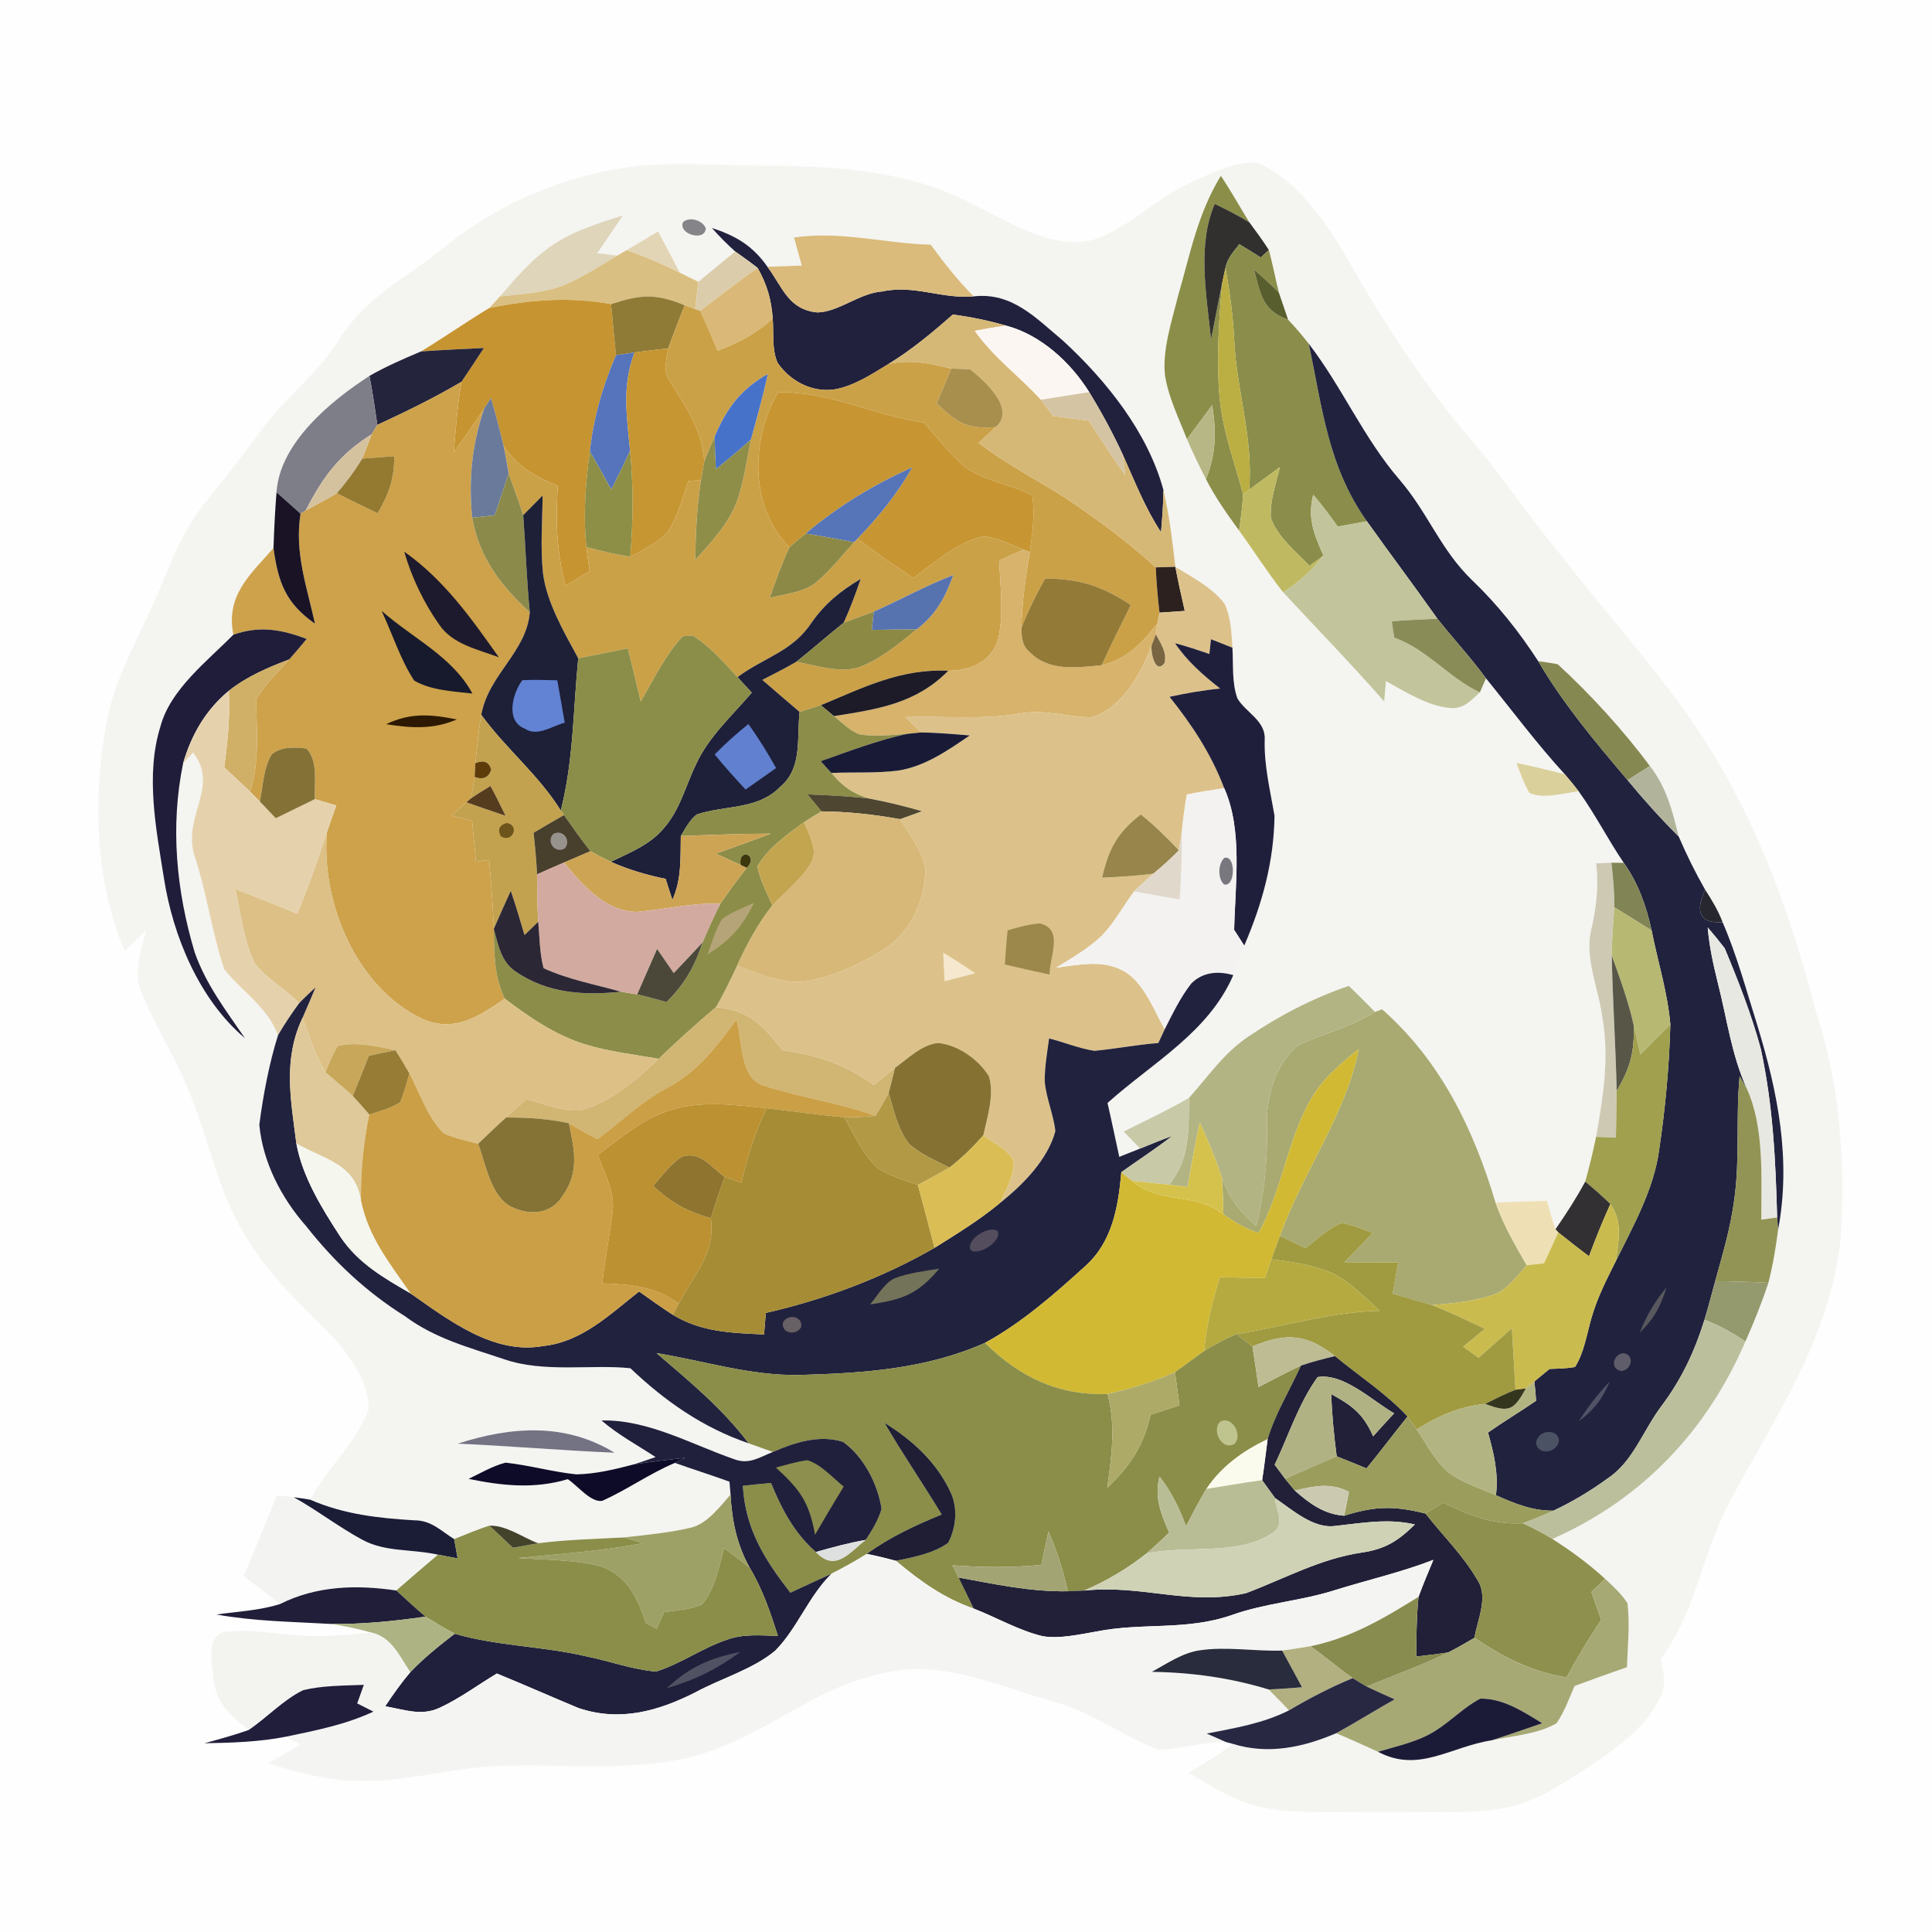 <?xml version="1.0" encoding="UTF-8" standalone="no"?>
<!DOCTYPE svg PUBLIC "-//W3C//DTD SVG 1.1//EN" "http://www.w3.org/Graphics/SVG/1.1/DTD/svg11.dtd">
<svg xmlns="http://www.w3.org/2000/svg" version="1.1" viewBox="0 0 256 256" width="256.0pt" height="256.0pt">
<path d="M 0.00 0.00 L 256.00 0.00 L 256.00 256.00 L 0.00 256.00 L 0.00 0.00 Z" fill="#fffefe" />
<path d="M 102.01 21.95 C 111.36 22.07 120.45 22.63 128.90 27.04 C 133.61 29.33 139.31 33.13 144.75 31.81 C 149.34 30.38 152.99 26.44 157.39 24.40 C 160.08 23.16 163.55 21.28 166.57 21.60 C 171.63 23.60 175.54 29.23 178.24 33.76 C 183.14 42.51 188.76 51.09 195.28 58.72 C 199.44 63.62 202.96 68.99 207.11 73.90 C 214.50 83.52 222.55 91.77 228.49 102.46 C 234.20 112.52 237.84 123.33 240.74 134.47 C 243.82 143.90 244.54 154.18 243.90 164.02 C 242.56 177.06 235.46 187.36 229.49 198.45 C 225.50 205.55 224.89 213.33 220.08 219.80 C 220.35 221.50 220.88 223.01 220.08 224.67 C 218.22 228.81 214.49 231.42 210.86 233.89 C 207.15 236.32 203.25 238.98 198.77 239.67 C 193.96 240.40 188.87 240.04 184.00 240.08 C 178.80 240.00 173.38 240.42 168.23 239.67 C 164.17 239.06 160.92 236.90 157.45 234.89 C 159.50 233.74 161.50 232.53 163.35 231.07 C 168.03 232.53 172.65 231.54 177.05 229.66 C 178.92 230.44 180.75 231.28 182.59 232.12 C 187.98 234.98 192.13 231.46 197.66 230.60 C 200.43 230.00 203.78 229.80 206.26 228.33 C 207.28 226.85 207.92 225.06 208.63 223.41 C 210.93 222.55 213.25 221.72 215.58 220.91 C 215.68 218.11 215.98 215.21 215.65 212.43 C 214.86 211.21 213.74 210.16 212.67 209.19 C 210.52 207.22 208.16 205.49 205.70 203.92 C 217.57 198.68 226.16 189.62 231.28 177.75 C 232.41 175.21 233.45 172.62 234.32 169.98 C 234.91 167.69 235.30 165.35 235.60 163.01 C 237.36 153.64 235.59 144.83 232.86 135.87 C 231.41 131.28 230.18 126.65 228.26 122.22 C 227.68 120.66 226.83 119.26 225.93 117.87 C 224.63 115.60 223.47 113.24 222.43 110.83 C 221.62 107.47 220.80 104.28 218.62 101.50 C 215.09 96.76 210.76 92.01 206.40 88.01 C 205.54 87.86 204.69 87.72 203.82 87.61 C 201.30 83.72 198.43 80.10 195.08 76.90 C 190.89 72.88 189.21 67.93 185.44 63.56 C 180.67 58.02 177.84 51.29 173.42 45.55 C 172.55 44.45 171.65 43.37 170.68 42.36 C 170.27 41.16 169.86 39.96 169.45 38.75 C 169.00 36.88 168.63 34.99 168.13 33.12 C 167.32 31.86 166.43 30.65 165.54 29.45 C 164.27 27.40 163.11 25.30 161.77 23.30 C 158.70 28.30 157.74 33.55 156.12 39.13 C 155.30 42.47 153.99 46.30 154.37 49.75 C 154.82 52.65 156.22 55.47 157.28 58.19 C 158.05 59.99 158.90 61.75 159.80 63.49 C 161.03 65.92 162.60 68.11 164.19 70.31 C 166.16 73.02 167.96 75.86 170.03 78.49 C 174.50 83.31 179.08 88.00 183.41 92.95 C 183.49 92.05 183.57 91.15 183.64 90.25 C 186.20 91.66 189.17 93.55 192.11 93.81 C 193.92 94.00 194.87 92.84 196.09 91.75 L 196.90 89.88 C 200.36 94.13 203.64 98.55 207.35 102.60 C 205.22 102.07 203.10 101.52 200.94 101.09 C 201.44 102.43 201.93 103.82 202.65 105.06 C 204.49 105.93 207.23 105.08 209.18 104.85 C 211.38 107.89 213.05 111.23 215.16 114.33 C 214.61 114.32 214.07 114.31 213.52 114.31 C 212.85 114.33 212.18 114.36 211.51 114.40 C 211.85 117.64 211.53 120.30 210.79 123.45 C 210.01 127.07 211.88 131.24 212.33 134.89 C 213.26 140.23 212.42 145.36 211.49 150.64 C 211.08 152.63 210.60 154.61 210.05 156.57 C 208.87 158.76 207.52 160.85 206.10 162.89 C 205.68 161.65 205.33 160.39 204.99 159.12 C 202.72 159.18 200.44 159.23 198.17 159.36 C 195.23 149.56 190.92 140.61 183.14 133.74 L 182.19 134.08 C 181.04 132.92 179.91 131.76 178.72 130.64 C 174.00 132.23 169.48 134.60 165.35 137.39 C 162.09 139.62 160.13 142.59 157.55 145.47 C 154.75 147.11 151.79 148.48 148.89 149.93 C 149.62 150.69 150.34 151.44 151.07 152.19 C 150.15 152.56 149.23 152.93 148.31 153.29 C 147.79 150.91 147.30 148.52 146.75 146.15 C 152.75 140.78 160.12 136.82 163.42 129.21 C 163.96 127.93 164.39 126.61 164.87 125.30 C 167.26 119.73 168.80 114.17 168.88 108.08 C 168.30 104.69 167.49 101.50 167.58 98.02 C 167.73 95.52 165.14 94.46 163.98 92.58 C 163.20 90.53 163.44 87.99 163.30 85.82 C 163.19 83.92 163.10 81.68 162.23 79.95 C 160.62 77.87 157.97 76.47 155.74 75.11 C 155.34 71.67 154.96 68.32 154.16 64.93 C 152.09 57.28 146.59 50.42 140.84 45.13 C 137.25 42.14 134.13 38.70 129.01 39.27 C 126.92 37.15 125.08 34.83 123.33 32.42 C 117.14 32.26 111.45 30.56 105.21 31.47 C 105.55 32.71 105.89 33.95 106.24 35.19 C 104.73 35.24 103.21 35.29 101.69 35.35 C 99.75 32.57 97.52 31.25 94.33 30.21 C 95.30 31.31 96.33 32.35 97.43 33.33 C 95.77 34.63 94.17 36.00 92.54 37.34 C 91.72 36.94 90.91 36.54 90.09 36.14 C 89.14 34.31 88.17 32.49 87.20 30.67 C 85.80 31.50 84.41 32.33 83.01 33.16 L 81.80 33.86 C 80.91 33.76 80.02 33.66 79.13 33.56 C 80.27 31.89 81.42 30.22 82.54 28.54 C 79.35 29.57 76.19 30.50 73.37 32.37 C 70.51 34.26 68.47 36.71 66.25 39.27 C 65.78 39.80 65.31 40.31 64.82 40.82 C 61.76 42.67 58.83 44.72 55.78 46.57 C 53.45 47.56 51.14 48.55 48.95 49.81 C 43.84 53.12 37.04 58.70 36.64 65.24 C 36.44 67.69 36.32 70.16 36.24 72.62 C 33.12 76.19 29.89 78.87 30.92 84.10 C 27.45 87.62 22.56 91.36 21.26 96.26 C 19.25 102.68 20.69 109.87 21.72 116.35 C 22.91 124.04 26.41 132.46 32.46 137.57 C 29.93 133.87 27.32 130.50 25.80 126.20 C 23.36 118.04 22.54 109.50 24.27 101.11 L 25.58 99.73 C 29.14 104.26 24.15 108.10 25.75 113.35 C 27.40 118.30 28.07 123.50 29.70 128.42 C 32.14 131.48 35.34 133.30 36.84 137.17 C 35.67 140.87 34.86 145.18 34.36 149.03 C 34.81 153.97 37.29 158.76 40.55 162.45 C 44.30 167.21 48.50 171.16 53.64 174.39 C 57.64 177.37 62.12 178.53 66.76 180.09 C 72.07 181.95 78.47 180.75 83.53 181.30 C 88.13 185.67 93.16 189.19 99.21 191.25 C 100.28 191.63 101.35 192.01 102.41 192.39 C 100.61 193.11 99.24 194.11 97.25 193.34 C 91.60 191.38 85.83 188.07 79.70 188.22 C 81.92 190.13 84.43 191.47 86.87 193.07 C 85.93 193.40 84.98 193.72 84.02 194.03 C 81.55 194.68 78.93 195.32 76.37 195.36 C 73.21 195.04 70.12 194.14 66.97 193.81 C 65.27 194.26 63.67 195.20 62.09 195.96 C 66.55 196.87 70.78 197.33 75.23 196.00 C 76.47 196.78 78.36 199.22 79.85 198.85 C 83.13 197.37 86.09 195.25 89.43 193.84 C 91.83 194.70 94.27 195.46 96.66 196.33 L 96.80 198.04 C 95.42 199.62 93.72 201.88 91.60 202.41 C 88.68 203.11 85.65 203.37 82.67 203.72 C 78.89 203.92 75.06 204.01 71.30 204.49 C 69.24 203.72 67.08 202.08 64.85 202.16 C 63.26 202.65 61.72 203.33 60.18 203.94 C 58.41 202.83 57.12 201.44 54.90 201.45 C 50.10 201.16 45.56 200.66 41.11 198.72 C 43.30 194.57 47.24 191.16 48.84 186.81 C 49.00 183.03 46.02 179.13 43.52 176.54 C 39.62 172.62 35.70 168.97 32.79 164.20 C 28.56 157.58 27.76 150.62 24.54 143.43 C 22.79 139.25 20.21 135.42 18.65 131.19 C 17.65 128.70 18.78 125.79 19.35 123.30 C 18.41 124.21 17.46 125.11 16.51 126.01 C 12.55 116.44 12.32 106.14 14.06 96.05 C 15.05 90.53 17.56 85.97 19.88 80.96 C 22.21 76.04 23.54 71.27 26.93 66.93 C 29.43 63.76 31.99 60.66 34.34 57.38 C 37.49 52.96 41.85 49.81 44.79 45.22 C 48.49 39.18 54.03 36.80 59.36 32.37 C 65.49 27.49 72.85 24.17 80.52 22.61 C 87.58 21.16 94.56 21.99 102.01 21.95 Z" fill="#f4f4f1" />
<path d="M 161.77 23.30 C 163.11 25.30 164.27 27.40 165.54 29.45 C 164.06 28.56 162.52 27.76 160.96 27.02 C 158.59 32.46 159.89 39.23 160.47 44.98 C 160.97 42.49 161.44 40.00 161.94 37.52 C 161.51 42.48 161.17 47.55 161.59 52.52 C 161.99 57.09 163.56 61.14 164.72 65.51 C 164.63 67.13 164.41 68.70 164.19 70.31 C 162.60 68.11 161.03 65.92 159.80 63.49 C 161.15 60.07 161.18 57.25 160.62 53.68 C 159.50 55.18 158.40 56.69 157.28 58.19 C 156.22 55.47 154.82 52.65 154.37 49.75 C 153.99 46.30 155.30 42.47 156.12 39.13 C 157.74 33.55 158.70 28.30 161.77 23.30 Z" fill="#8b8e48" />
<path d="M 160.96 27.02 C 162.52 27.76 164.06 28.56 165.54 29.45 C 166.43 30.65 167.32 31.86 168.13 33.12 C 167.77 33.46 167.42 33.79 167.06 34.12 C 166.12 33.53 165.18 32.93 164.22 32.36 C 163.48 33.29 162.60 34.29 162.38 35.48 L 161.94 37.52 C 161.44 40.00 160.97 42.49 160.47 44.98 C 159.89 39.23 158.59 32.46 160.96 27.02 Z" fill="#32302f" />
<path d="M 82.54 28.54 C 81.42 30.22 80.27 31.89 79.13 33.56 C 80.02 33.66 80.91 33.76 81.80 33.86 C 79.54 35.20 77.23 36.74 74.80 37.75 C 72.19 38.81 69.04 38.98 66.25 39.27 C 68.47 36.71 70.51 34.26 73.37 32.37 C 76.19 30.50 79.35 29.57 82.54 28.54 Z" fill="#ded5ba" />
<path d="M 90.52 29.42 C 91.39 28.66 93.14 29.20 93.52 30.26 C 93.44 32.08 89.77 31.01 90.52 29.42 Z" fill="#858589" />
<path d="M 94.33 30.21 C 97.52 31.25 99.75 32.57 101.69 35.35 C 103.71 38.06 104.45 41.03 108.31 41.40 C 111.14 41.34 113.89 38.83 116.90 38.62 C 121.15 37.69 124.78 39.65 129.01 39.27 C 134.13 38.70 137.25 42.14 140.84 45.13 C 146.59 50.42 152.09 57.28 154.16 64.93 C 154.15 66.80 154.00 68.66 153.84 70.52 C 151.71 67.28 150.34 63.73 148.76 60.21 C 147.46 57.39 145.95 54.61 144.33 51.96 C 141.85 47.99 137.88 44.34 133.28 43.14 C 130.98 42.47 128.63 41.99 126.25 41.68 C 123.54 44.07 120.82 46.34 117.73 48.23 C 115.60 49.54 113.16 51.13 110.68 51.58 C 107.67 52.07 104.73 50.54 103.04 48.08 C 102.25 46.35 102.54 44.07 102.39 42.20 C 102.21 39.69 101.63 37.70 100.40 35.51 C 99.43 34.75 98.43 34.04 97.43 33.33 C 96.33 32.35 95.30 31.31 94.33 30.21 Z" fill="#21213d" />
<path d="M 87.20 30.67 C 88.17 32.49 89.14 34.31 90.09 36.14 C 87.78 35.02 85.46 33.96 83.01 33.16 C 84.41 32.33 85.80 31.50 87.20 30.67 Z" fill="#e2d5b5" />
<path d="M 123.33 32.42 C 125.08 34.83 126.92 37.15 129.01 39.27 C 124.78 39.65 121.15 37.69 116.90 38.62 C 113.89 38.83 111.14 41.34 108.31 41.40 C 104.45 41.03 103.71 38.06 101.69 35.35 C 103.21 35.29 104.73 35.24 106.24 35.19 C 105.89 33.95 105.55 32.71 105.21 31.47 C 111.45 30.56 117.14 32.26 123.33 32.42 Z" fill="#dabb7b" />
<path d="M 164.22 32.36 C 165.18 32.93 166.12 33.53 167.06 34.12 C 167.42 33.79 167.77 33.46 168.13 33.12 C 168.63 34.99 169.00 36.88 169.45 38.75 C 168.39 37.69 167.28 36.69 166.15 35.71 C 167.04 38.92 167.21 41.13 170.68 42.36 C 171.65 43.37 172.55 44.45 173.42 45.55 C 175.19 53.95 175.98 61.85 181.12 69.07 C 179.84 69.31 178.55 69.55 177.26 69.78 C 176.23 68.33 175.17 66.91 174.01 65.56 C 173.21 68.66 174.13 70.81 175.36 73.62 C 174.75 74.08 174.13 74.53 173.52 74.98 C 171.75 73.13 169.21 71.09 168.39 68.60 C 168.24 66.39 169.09 64.04 169.59 61.90 C 168.24 62.90 166.87 63.88 165.52 64.89 C 166.10 57.89 163.82 51.77 163.53 44.86 C 163.37 41.70 162.94 38.59 162.38 35.48 C 162.60 34.29 163.48 33.29 164.22 32.36 Z" fill="#8a8e4a" />
<path d="M 83.01 33.16 C 85.46 33.96 87.78 35.02 90.09 36.14 C 90.91 36.54 91.72 36.94 92.54 37.34 C 92.40 38.55 92.25 39.75 92.11 40.95 L 90.73 40.45 C 86.86 38.85 84.88 39.01 80.97 40.30 C 75.52 39.30 70.21 39.71 64.82 40.82 C 65.31 40.31 65.78 39.80 66.25 39.27 C 69.04 38.98 72.19 38.81 74.80 37.75 C 77.23 36.74 79.54 35.20 81.80 33.86 L 83.01 33.16 Z" fill="#dabf82" />
<path d="M 97.43 33.33 C 98.43 34.04 99.43 34.75 100.40 35.51 C 97.77 37.28 95.32 39.29 92.77 41.19 L 92.11 40.95 C 92.25 39.75 92.40 38.55 92.54 37.34 C 94.17 36.00 95.77 34.63 97.43 33.33 Z" fill="#dbcdab" />
<path d="M 100.40 35.51 C 101.63 37.70 102.21 39.69 102.39 42.20 C 100.21 44.22 97.85 45.45 95.08 46.47 C 94.34 44.70 93.60 42.92 92.77 41.19 C 95.32 39.29 97.77 37.28 100.40 35.51 Z" fill="#dab978" />
<path d="M 162.38 35.48 C 162.94 38.59 163.37 41.70 163.53 44.86 C 163.82 51.77 166.10 57.89 165.52 64.89 L 164.72 65.51 C 163.56 61.14 161.99 57.09 161.59 52.52 C 161.17 47.55 161.51 42.48 161.94 37.52 L 162.38 35.48 Z" fill="#bbae43" />
<path d="M 166.15 35.71 C 167.28 36.69 168.39 37.69 169.45 38.75 C 169.86 39.96 170.27 41.16 170.68 42.36 C 167.21 41.13 167.04 38.92 166.15 35.71 Z" fill="#595e2f" />
<path d="M 80.97 40.30 C 81.18 42.56 81.39 44.81 81.62 47.07 C 79.86 51.18 78.64 55.35 78.16 59.81 C 77.58 64.02 77.26 68.24 77.70 72.48 C 77.82 73.55 77.98 74.61 78.13 75.68 C 77.07 76.33 76.00 76.98 74.94 77.62 C 73.75 73.19 73.60 68.92 73.91 64.36 C 70.87 63.15 68.57 61.86 66.72 59.04 C 66.22 56.93 65.67 54.83 65.05 52.74 L 64.15 54.15 C 62.85 56.12 61.49 58.03 60.12 59.95 C 60.40 56.84 60.61 53.67 61.15 50.59 C 62.15 49.10 63.14 47.61 64.12 46.11 C 61.34 46.26 58.55 46.36 55.78 46.57 C 58.83 44.72 61.76 42.67 64.82 40.82 C 70.21 39.71 75.52 39.30 80.97 40.30 Z" fill="#c69430" />
<path d="M 90.73 40.45 C 89.99 42.36 89.22 44.26 88.53 46.18 C 87.04 46.32 85.56 46.51 84.08 46.70 C 83.26 46.82 82.44 46.95 81.62 47.07 C 81.39 44.81 81.18 42.56 80.97 40.30 C 84.88 39.01 86.86 38.85 90.73 40.45 Z" fill="#907b36" />
<path d="M 90.73 40.45 L 92.11 40.95 L 92.77 41.19 C 93.60 42.92 94.34 44.70 95.08 46.47 C 97.85 45.45 100.21 44.22 102.39 42.20 C 102.54 44.07 102.25 46.35 103.04 48.08 C 104.73 50.54 107.67 52.07 110.68 51.58 C 113.16 51.13 115.60 49.54 117.73 48.23 C 120.59 47.59 123.27 48.13 126.04 48.84 C 125.42 50.38 124.76 51.91 124.12 53.44 C 126.74 55.99 128.15 56.91 131.93 56.59 C 131.18 57.29 130.44 57.99 129.68 58.68 C 133.28 61.46 137.28 63.51 141.11 65.93 C 145.30 68.74 149.43 71.77 153.15 75.18 C 153.22 77.18 153.41 79.18 153.64 81.18 L 153.39 82.55 C 151.39 85.18 149.31 87.36 145.98 88.14 C 147.21 85.45 148.52 82.81 149.84 80.17 C 146.09 77.68 143.01 76.66 138.48 76.66 C 137.30 78.76 136.25 80.93 135.35 83.17 C 135.42 79.79 135.89 76.47 136.46 73.15 C 136.80 70.71 137.15 68.10 136.79 65.65 C 134.03 64.20 130.58 63.74 128.01 61.99 C 125.91 60.30 124.23 58.02 122.45 56.00 C 115.78 55.05 110.05 51.88 103.10 51.96 C 99.48 58.25 99.26 67.10 104.60 72.53 C 103.59 74.68 102.79 76.96 102.00 79.21 C 103.83 78.76 105.97 78.53 107.61 77.56 C 109.72 76.01 111.40 73.77 113.18 71.85 L 113.62 71.37 C 116.02 73.21 118.50 74.93 121.03 76.59 C 123.77 74.55 126.90 71.81 130.29 71.08 C 132.12 71.20 133.94 72.20 135.64 72.83 C 134.55 73.30 133.47 73.78 132.39 74.28 C 132.55 77.65 133.01 81.34 132.28 84.65 C 131.38 87.73 128.60 88.85 125.65 88.88 C 119.38 88.57 114.36 91.11 108.76 93.45 C 107.83 93.74 106.89 94.04 105.95 94.33 C 104.29 92.93 102.65 91.51 101.01 90.09 C 102.52 89.31 104.06 88.54 105.53 87.68 C 108.00 88.16 110.99 89.12 113.49 88.52 C 116.42 87.55 119.07 85.33 121.44 83.41 C 124.01 81.44 125.24 79.19 126.31 76.20 C 122.69 77.59 119.31 79.48 115.77 81.05 C 114.45 81.55 113.11 82.01 111.79 82.52 C 112.65 80.63 113.37 78.69 114.04 76.72 C 111.36 78.30 109.30 79.98 107.50 82.55 C 104.98 86.34 101.30 87.08 97.72 89.72 C 95.91 87.79 94.03 85.60 91.76 84.20 L 90.46 84.31 C 88.16 86.79 86.59 90.06 84.90 92.97 C 84.35 90.61 83.78 88.26 83.18 85.91 C 81.00 86.36 78.81 86.80 76.62 87.23 C 74.76 83.79 72.45 79.88 71.95 75.96 C 71.59 72.56 71.87 69.07 71.90 65.66 C 71.04 66.53 70.18 67.39 69.33 68.26 C 68.75 66.39 68.03 64.59 67.40 62.73 C 67.19 61.49 66.97 60.27 66.72 59.04 C 68.57 61.86 70.87 63.15 73.91 64.36 C 73.60 68.92 73.75 73.19 74.94 77.62 C 76.00 76.98 77.07 76.33 78.13 75.68 C 77.98 74.61 77.82 73.55 77.70 72.48 C 79.62 73.01 81.54 73.48 83.51 73.76 C 85.20 72.86 87.10 71.93 88.43 70.54 C 89.79 68.55 90.41 65.98 91.21 63.73 C 91.77 63.69 92.32 63.66 92.88 63.62 C 92.34 67.13 92.18 70.66 92.12 74.21 C 94.16 71.92 96.45 69.51 97.57 66.62 C 98.56 63.98 98.93 60.97 99.51 58.21 C 100.29 55.33 101.11 52.47 101.74 49.55 C 98.15 51.59 96.27 54.11 94.69 57.87 C 94.21 58.95 93.74 60.03 93.32 61.14 C 93.02 56.85 90.83 53.86 88.66 50.38 C 87.78 49.12 88.37 47.57 88.53 46.18 C 89.22 44.26 89.99 42.36 90.73 40.45 Z" fill="#cba148" />
<path d="M 126.25 41.68 C 128.63 41.99 130.98 42.47 133.28 43.14 C 131.90 43.34 130.53 43.57 129.17 43.84 C 131.65 47.37 135.06 49.82 137.93 52.97 C 138.48 53.67 139.02 54.39 139.55 55.11 C 141.12 55.33 142.70 55.53 144.28 55.74 C 145.84 58.18 147.43 60.61 149.11 62.97 C 149.01 62.05 148.89 61.13 148.76 60.21 C 150.34 63.73 151.71 67.28 153.84 70.52 C 154.00 68.66 154.15 66.80 154.16 64.93 C 154.96 68.32 155.34 71.67 155.74 75.11 C 154.88 75.13 154.02 75.15 153.15 75.18 C 149.43 71.77 145.30 68.74 141.11 65.93 C 137.28 63.51 133.28 61.46 129.68 58.68 C 130.44 57.99 131.18 57.29 131.93 56.59 C 134.72 54.21 130.44 50.44 128.56 48.95 C 127.72 48.89 126.88 48.86 126.04 48.84 C 123.27 48.13 120.59 47.59 117.73 48.23 C 120.82 46.34 123.54 44.07 126.25 41.68 Z" fill="#d6b876" />
<path d="M 129.17 43.84 C 130.53 43.57 131.90 43.34 133.28 43.14 C 137.88 44.34 141.85 47.99 144.33 51.96 C 142.19 52.29 140.06 52.62 137.93 52.97 C 135.06 49.82 131.65 47.37 129.17 43.84 Z" fill="#fbf6f1" />
<path d="M 64.12 46.11 C 63.14 47.61 62.15 49.10 61.15 50.59 C 57.56 52.71 53.78 54.55 50.00 56.30 C 49.68 54.13 49.38 51.97 48.95 49.81 C 51.14 48.55 53.45 47.56 55.78 46.57 C 58.55 46.36 61.34 46.26 64.12 46.11 Z" fill="#24243d" />
<path d="M 84.08 46.70 C 82.40 51.13 83.05 55.17 83.49 59.72 C 82.71 61.46 81.84 63.16 81.00 64.87 C 80.07 63.18 79.12 61.49 78.16 59.81 C 78.64 55.35 79.86 51.18 81.62 47.07 C 82.44 46.95 83.26 46.82 84.08 46.70 Z" fill="#5574bc" />
<path d="M 88.53 46.18 C 88.37 47.57 87.78 49.12 88.66 50.38 C 90.83 53.86 93.02 56.85 93.32 61.14 C 93.16 61.96 93.02 62.79 92.88 63.62 C 92.32 63.66 91.77 63.69 91.21 63.73 C 90.41 65.98 89.79 68.55 88.43 70.54 C 87.10 71.93 85.20 72.86 83.51 73.76 C 83.91 69.05 83.94 64.42 83.49 59.72 C 83.05 55.17 82.40 51.13 84.08 46.70 C 85.56 46.51 87.04 46.32 88.53 46.18 Z" fill="#c69632" />
<path d="M 173.42 45.55 C 177.84 51.29 180.67 58.02 185.44 63.56 C 189.21 67.93 190.89 72.88 195.08 76.90 C 198.43 80.10 201.30 83.72 203.82 87.61 C 207.18 93.33 211.39 98.32 215.66 103.37 C 217.81 105.97 220.04 108.46 222.43 110.83 C 223.47 113.24 224.63 115.60 225.93 117.87 C 225.51 118.99 224.96 120.07 225.46 121.27 C 226.13 122.29 227.19 122.18 228.26 122.22 C 230.18 126.65 231.41 131.28 232.86 135.87 C 235.59 144.83 237.36 153.64 235.60 163.01 C 235.56 162.45 235.52 161.88 235.48 161.32 C 235.28 153.73 234.93 146.43 233.31 138.96 C 232.08 134.41 230.34 129.99 228.53 125.65 C 227.81 124.71 227.06 123.79 226.28 122.89 C 226.49 125.42 227.03 127.86 227.64 130.31 C 228.86 135.11 229.42 139.72 231.47 144.27 L 230.51 142.60 C 229.99 148.07 230.56 153.35 229.82 158.79 C 229.34 162.58 228.28 166.12 227.27 169.77 C 226.80 171.48 226.36 173.19 225.85 174.88 C 224.57 179.01 222.82 182.75 220.22 186.21 C 217.64 189.63 216.41 193.69 212.95 195.95 C 210.72 197.57 208.34 199.00 205.84 200.17 C 203.06 200.21 200.69 199.22 198.22 198.13 C 198.58 195.22 197.95 192.60 197.17 189.82 C 199.25 188.36 201.44 187.05 203.54 185.61 C 203.49 184.76 203.41 183.90 203.31 183.05 C 203.98 182.49 204.65 181.94 205.32 181.39 C 206.43 181.35 207.61 181.34 208.70 181.13 C 209.92 179.21 210.27 176.68 210.91 174.52 C 211.68 171.87 212.91 169.49 214.14 167.03 C 216.42 162.44 219.13 157.58 219.83 152.46 C 220.65 146.97 221.19 141.28 221.33 135.73 C 220.95 131.42 219.69 127.55 218.85 123.29 C 218.15 120.07 217.08 117.03 215.16 114.33 C 213.05 111.23 211.38 107.89 209.18 104.85 C 208.59 104.08 207.98 103.33 207.35 102.60 C 203.64 98.55 200.36 94.13 196.90 89.88 C 194.88 87.12 192.57 84.65 190.46 81.98 C 187.40 77.64 184.20 73.40 181.12 69.07 C 175.98 61.85 175.19 53.95 173.42 45.55 Z" fill="#20223e" />
<path d="M 128.56 48.95 C 130.44 50.44 134.72 54.21 131.93 56.59 C 128.15 56.91 126.74 55.99 124.12 53.44 C 124.76 51.91 125.42 50.38 126.04 48.84 C 126.88 48.86 127.72 48.89 128.56 48.95 Z" fill="#a88f4e" />
<path d="M 48.95 49.81 C 49.38 51.97 49.68 54.13 50.00 56.30 C 49.75 56.72 49.50 57.13 49.25 57.54 C 44.94 60.24 42.78 63.20 40.50 67.65 L 39.82 68.07 C 38.77 67.11 37.70 66.17 36.64 65.24 C 37.04 58.70 43.84 53.12 48.95 49.81 Z" fill="#7e7e89" />
<path d="M 101.74 49.55 C 101.11 52.47 100.29 55.33 99.51 58.21 C 98.02 59.60 96.45 60.89 94.86 62.17 C 94.78 60.74 94.72 59.30 94.69 57.87 C 96.27 54.11 98.15 51.59 101.74 49.55 Z" fill="#4772c9" />
<path d="M 61.15 50.59 C 60.61 53.67 60.40 56.84 60.12 59.95 C 61.49 58.03 62.85 56.12 64.15 54.15 C 62.53 58.95 62.07 63.56 62.57 68.60 C 63.48 73.85 66.37 77.62 70.20 81.13 C 69.78 86.40 64.74 89.35 63.77 94.72 C 63.40 96.82 63.24 99.00 62.99 101.12 L 62.89 102.95 C 62.76 103.89 62.59 104.84 62.41 105.78 L 61.80 106.31 C 61.13 106.90 60.47 107.49 59.81 108.07 C 60.72 108.31 61.64 108.54 62.56 108.77 C 62.73 110.57 62.89 112.38 63.07 114.19 C 63.65 114.10 64.24 114.02 64.82 113.93 C 65.06 116.99 65.33 120.03 65.43 123.09 C 65.48 126.31 65.46 129.36 66.89 132.33 C 63.46 134.67 60.20 136.90 55.93 135.00 C 47.19 130.82 42.55 119.58 43.31 110.32 C 43.70 109.11 44.14 107.93 44.56 106.73 C 43.62 106.45 42.67 106.17 41.72 105.89 C 41.63 103.77 42.19 100.83 40.61 99.19 C 39.10 99.00 37.27 98.90 36.03 99.94 C 34.91 101.69 34.85 104.20 34.43 106.20 C 34.00 105.76 33.57 105.33 33.14 104.90 C 34.46 100.75 33.95 96.82 33.97 92.60 C 35.09 90.67 36.87 89.07 38.32 87.38 C 39.11 86.49 39.87 85.58 40.64 84.66 C 37.25 83.40 34.44 82.88 30.92 84.10 C 29.89 78.87 33.12 76.19 36.24 72.62 C 36.86 77.20 37.86 79.92 41.74 82.65 C 40.65 77.70 39.01 73.24 39.82 68.07 L 40.50 67.65 C 41.88 66.88 43.28 66.18 44.63 65.36 C 46.42 66.27 48.23 67.14 50.04 68.01 C 51.54 65.43 52.25 63.45 52.24 60.45 C 50.83 60.55 49.41 60.66 48.00 60.77 C 48.44 59.70 48.84 58.62 49.25 57.54 C 49.50 57.13 49.75 56.72 50.00 56.30 C 53.78 54.55 57.56 52.71 61.15 50.59 Z" fill="#cda24b" />
<path d="M 103.10 51.96 C 110.05 51.88 115.78 55.05 122.45 56.00 C 124.23 58.02 125.91 60.30 128.01 61.99 C 130.58 63.74 134.03 64.20 136.79 65.65 C 137.15 68.10 136.80 70.71 136.46 73.15 L 135.64 72.83 C 133.94 72.20 132.12 71.20 130.29 71.08 C 126.90 71.81 123.77 74.55 121.03 76.59 C 118.50 74.93 116.02 73.21 113.62 71.37 C 116.43 68.48 118.88 65.45 120.88 61.93 C 115.71 64.24 111.09 67.06 106.75 70.70 C 106.02 71.28 105.30 71.89 104.60 72.53 C 99.26 67.10 99.48 58.25 103.10 51.96 Z" fill="#c79633" />
<path d="M 144.33 51.96 C 145.95 54.61 147.46 57.39 148.76 60.21 C 148.89 61.13 149.01 62.05 149.11 62.97 C 147.43 60.61 145.84 58.18 144.28 55.74 C 142.70 55.53 141.12 55.33 139.55 55.11 C 139.02 54.39 138.48 53.67 137.93 52.97 C 140.06 52.62 142.19 52.29 144.33 51.96 Z" fill="#d5c4a3" />
<path d="M 65.05 52.74 C 65.67 54.83 66.22 56.93 66.72 59.04 C 66.97 60.27 67.19 61.49 67.40 62.73 C 66.80 64.58 66.17 66.43 65.55 68.28 C 64.56 68.38 63.56 68.49 62.57 68.60 C 62.07 63.56 62.53 58.95 64.15 54.15 L 65.05 52.74 Z" fill="#6a7a9a" />
<path d="M 160.62 53.68 C 161.18 57.25 161.15 60.07 159.80 63.49 C 158.90 61.75 158.05 59.99 157.28 58.19 C 158.40 56.69 159.50 55.18 160.62 53.68 Z" fill="#b7b786" />
<path d="M 49.25 57.54 C 48.84 58.62 48.44 59.70 48.00 60.77 C 47.01 62.39 45.88 63.93 44.63 65.36 C 43.28 66.18 41.88 66.88 40.50 67.65 C 42.78 63.20 44.94 60.24 49.25 57.54 Z" fill="#d4c29f" />
<path d="M 94.69 57.87 C 94.72 59.30 94.78 60.74 94.86 62.17 C 96.45 60.89 98.02 59.60 99.51 58.21 C 98.93 60.97 98.56 63.98 97.57 66.62 C 96.45 69.51 94.16 71.92 92.12 74.21 C 92.18 70.66 92.34 67.13 92.88 63.62 C 93.02 62.79 93.16 61.96 93.32 61.14 C 93.74 60.03 94.21 58.95 94.69 57.87 Z" fill="#8f8e49" />
<path d="M 52.24 60.45 C 52.25 63.45 51.54 65.43 50.04 68.01 C 48.23 67.14 46.42 66.27 44.63 65.36 C 45.88 63.93 47.01 62.39 48.00 60.77 C 49.41 60.66 50.83 60.55 52.24 60.45 Z" fill="#947931" />
<path d="M 78.16 59.81 C 79.12 61.49 80.07 63.18 81.00 64.87 C 81.84 63.16 82.71 61.46 83.49 59.72 C 83.94 64.42 83.91 69.05 83.51 73.76 C 81.54 73.48 79.62 73.01 77.70 72.48 C 77.26 68.24 77.58 64.02 78.16 59.81 Z" fill="#8e8f46" />
<path d="M 120.88 61.93 C 118.88 65.45 116.43 68.48 113.62 71.37 L 113.18 71.85 C 111.04 71.45 108.90 71.03 106.75 70.70 C 111.09 67.06 115.71 64.24 120.88 61.93 Z" fill="#5575b8" />
<path d="M 169.59 61.90 C 169.09 64.04 168.24 66.39 168.39 68.60 C 169.21 71.09 171.75 73.13 173.52 74.98 C 174.13 74.53 174.75 74.08 175.36 73.62 C 173.82 75.63 172.14 77.10 170.03 78.49 C 167.96 75.86 166.16 73.02 164.19 70.31 C 164.41 68.70 164.63 67.13 164.72 65.51 L 165.52 64.89 C 166.87 63.88 168.24 62.90 169.59 61.90 Z" fill="#bfb961" />
<path d="M 67.40 62.73 C 68.03 64.59 68.75 66.39 69.33 68.26 C 69.65 72.55 69.78 76.85 70.20 81.13 C 66.37 77.62 63.48 73.85 62.57 68.60 C 63.56 68.49 64.56 68.38 65.55 68.28 C 66.17 66.43 66.80 64.58 67.40 62.73 Z" fill="#8c8a4b" />
<path d="M 36.64 65.24 C 37.70 66.17 38.77 67.11 39.82 68.07 C 39.01 73.24 40.65 77.70 41.74 82.65 C 37.86 79.92 36.86 77.20 36.24 72.62 C 36.32 70.16 36.44 67.69 36.64 65.24 Z" fill="#191325" />
<path d="M 71.90 65.66 C 71.87 69.07 71.59 72.56 71.95 75.96 C 72.45 79.88 74.76 83.79 76.62 87.23 C 75.93 94.21 76.01 100.64 74.31 107.40 C 71.35 102.65 67.04 99.22 63.77 94.72 C 64.74 89.35 69.78 86.40 70.20 81.13 C 69.78 76.85 69.65 72.55 69.33 68.26 C 70.18 67.39 71.04 66.53 71.90 65.66 Z" fill="#1d2037" />
<path d="M 174.01 65.56 C 175.17 66.91 176.23 68.33 177.26 69.78 C 178.55 69.55 179.84 69.31 181.12 69.07 C 184.20 73.40 187.40 77.64 190.46 81.98 C 188.44 82.09 186.43 82.16 184.42 82.32 C 184.51 83.05 184.62 83.77 184.74 84.49 C 189.18 86.08 191.87 89.75 196.09 91.75 C 194.87 92.84 193.92 94.00 192.11 93.81 C 189.17 93.55 186.20 91.66 183.64 90.25 C 183.57 91.15 183.49 92.05 183.41 92.95 C 179.08 88.00 174.50 83.31 170.03 78.49 C 172.14 77.10 173.82 75.63 175.36 73.62 C 174.13 70.81 173.21 68.66 174.01 65.56 Z" fill="#c2c49b" />
<path d="M 106.75 70.70 C 108.90 71.03 111.04 71.45 113.18 71.85 C 111.40 73.77 109.72 76.01 107.61 77.56 C 105.97 78.53 103.83 78.76 102.00 79.21 C 102.79 76.96 103.59 74.68 104.60 72.53 C 105.30 71.89 106.02 71.28 106.75 70.70 Z" fill="#8c8946" />
<path d="M 53.57 73.10 C 58.88 76.87 62.39 81.86 66.10 87.09 C 63.33 86.06 59.99 85.38 58.22 82.80 C 56.19 79.93 54.52 76.49 53.57 73.10 Z" fill="#1e1a2d" />
<path d="M 135.64 72.83 L 136.46 73.15 C 135.89 76.47 135.42 79.79 135.35 83.17 C 135.34 84.50 135.45 85.61 136.54 86.50 C 139.09 89.01 142.75 88.44 145.98 88.14 C 149.31 87.36 151.39 85.18 153.39 82.55 L 153.16 84.05 L 152.59 85.53 C 151.24 89.19 148.63 93.89 144.62 95.04 C 141.44 95.04 138.59 93.98 135.35 94.51 C 130.19 95.42 125.15 94.84 119.95 95.02 C 120.66 95.70 121.37 96.38 122.08 97.05 L 120.20 97.24 C 118.15 97.39 115.97 97.64 113.93 97.32 C 112.63 96.87 111.55 95.72 110.49 94.89 C 116.25 93.98 121.36 93.25 125.65 88.88 C 128.60 88.85 131.38 87.73 132.28 84.65 C 133.01 81.34 132.55 77.65 132.39 74.28 C 133.47 73.78 134.55 73.30 135.64 72.83 Z" fill="#d7b36c" />
<path d="M 153.15 75.18 C 154.02 75.15 154.88 75.13 155.74 75.11 C 156.11 77.07 156.55 79.01 156.99 80.95 C 155.88 81.03 154.76 81.10 153.64 81.18 C 153.41 79.18 153.22 77.18 153.15 75.18 Z" fill="#2c211e" />
<path d="M 155.74 75.11 C 157.97 76.47 160.62 77.87 162.23 79.95 C 163.10 81.68 163.19 83.92 163.30 85.82 C 162.35 85.45 161.41 85.08 160.46 84.70 C 160.39 85.36 160.32 86.01 160.25 86.66 C 158.74 86.13 157.23 85.64 155.69 85.22 C 157.30 87.62 159.43 89.47 161.68 91.24 C 159.42 91.46 157.20 91.85 154.97 92.33 C 157.97 96.08 160.49 99.91 162.21 104.43 C 160.56 104.69 158.91 104.95 157.27 105.27 C 156.99 106.83 156.78 108.41 156.62 109.99 C 156.50 110.88 156.36 111.78 156.21 112.67 C 154.61 110.99 152.98 109.36 151.16 107.92 C 148.02 110.35 146.89 112.52 146.03 116.30 C 148.31 116.19 150.57 116.07 152.83 115.76 C 151.95 116.52 151.09 117.31 150.27 118.13 C 148.84 120.06 147.64 122.30 145.97 124.02 C 144.21 125.68 142.01 126.97 139.95 128.22 C 143.09 127.83 146.34 127.05 149.21 128.85 C 151.65 130.43 152.95 133.92 154.33 136.39 C 154.05 136.99 153.76 137.60 153.48 138.21 C 150.64 138.42 147.84 138.98 145.01 139.24 C 142.98 138.93 141.01 138.10 139.01 137.60 C 138.76 139.46 138.42 141.37 138.43 143.24 C 138.60 145.49 139.60 147.64 139.84 149.89 C 138.83 153.68 135.48 157.05 132.48 159.42 C 133.23 157.77 134.56 155.57 134.23 153.70 C 133.52 152.29 131.53 151.41 130.29 150.45 C 130.82 148.07 131.79 145.01 131.04 142.62 C 129.72 140.43 126.93 138.43 124.33 138.21 C 122.26 138.32 120.22 140.33 118.60 141.49 C 117.66 142.25 116.74 143.03 115.81 143.80 C 111.91 140.99 108.41 139.85 103.66 139.17 C 101.10 135.86 99.30 133.90 94.86 133.45 C 95.92 131.68 96.78 129.83 97.66 127.97 C 100.47 128.98 103.87 130.54 106.88 130.01 C 110.45 129.37 113.90 127.79 116.97 125.88 C 120.66 123.74 122.65 119.13 122.62 115.00 C 122.17 112.69 120.48 110.52 119.24 108.54 C 120.22 108.20 121.19 107.85 122.16 107.49 C 119.81 106.81 117.45 106.24 115.05 105.79 C 112.87 105.09 111.61 104.16 110.16 102.42 C 113.08 102.29 116.07 102.48 118.98 102.11 C 122.56 101.56 125.57 99.45 128.50 97.45 C 126.36 97.27 124.23 97.09 122.08 97.05 C 121.37 96.38 120.66 95.70 119.95 95.02 C 125.15 94.84 130.19 95.42 135.35 94.51 C 138.59 93.98 141.44 95.04 144.62 95.04 C 148.63 93.89 151.24 89.19 152.59 85.53 C 152.46 86.34 153.06 89.46 154.29 87.87 C 154.69 86.48 153.76 85.23 153.16 84.05 L 153.39 82.55 L 153.64 81.18 C 154.76 81.10 155.88 81.03 156.99 80.95 C 156.55 79.01 156.11 77.07 155.74 75.11 Z" fill="#dcc28a" />
<path d="M 126.31 76.20 C 125.24 79.19 124.01 81.44 121.44 83.41 C 119.47 83.41 117.49 83.43 115.52 83.47 C 115.61 82.66 115.69 81.86 115.77 81.05 C 119.31 79.48 122.69 77.59 126.31 76.20 Z" fill="#5673b0" />
<path d="M 138.48 76.66 C 143.01 76.66 146.09 77.68 149.84 80.17 C 148.52 82.81 147.21 85.45 145.98 88.14 C 142.75 88.44 139.09 89.01 136.54 86.50 C 135.45 85.61 135.34 84.50 135.35 83.17 C 136.25 80.93 137.30 78.76 138.48 76.66 Z" fill="#937a37" />
<path d="M 114.04 76.72 C 113.37 78.69 112.65 80.63 111.79 82.52 C 109.67 84.20 107.65 86.01 105.53 87.68 C 104.06 88.54 102.52 89.31 101.01 90.09 C 102.65 91.51 104.29 92.93 105.95 94.33 C 105.56 97.87 106.37 101.81 103.32 104.32 C 100.35 107.33 96.04 106.67 92.31 107.93 C 91.40 108.64 90.79 109.80 90.21 110.78 C 90.15 113.73 90.33 116.46 89.10 119.24 C 88.79 118.32 88.49 117.38 88.20 116.45 C 85.68 115.95 83.28 115.23 80.93 114.19 C 83.45 112.97 86.01 112.00 87.88 109.83 C 90.12 107.34 90.82 104.13 92.27 101.19 C 93.90 97.63 97.04 94.79 99.61 91.78 C 98.98 91.09 98.35 90.41 97.72 89.72 C 101.30 87.08 104.98 86.34 107.50 82.55 C 109.30 79.98 111.36 78.30 114.04 76.72 Z" fill="#1e2039" />
<path d="M 50.57 80.95 C 54.97 84.78 59.93 87.00 62.60 91.90 C 60.12 91.61 57.06 91.48 54.87 90.17 C 53.04 87.35 51.99 84.00 50.57 80.95 Z" fill="#171a2d" />
<path d="M 115.77 81.05 C 115.69 81.86 115.61 82.66 115.52 83.47 C 117.49 83.43 119.47 83.41 121.44 83.41 C 119.07 85.33 116.42 87.55 113.49 88.52 C 110.99 89.12 108.00 88.16 105.53 87.68 C 107.65 86.01 109.67 84.20 111.79 82.52 C 113.11 82.01 114.45 81.55 115.77 81.05 Z" fill="#8c8945" />
<path d="M 184.42 82.32 C 186.43 82.16 188.44 82.09 190.46 81.98 C 192.57 84.65 194.88 87.12 196.90 89.88 L 196.09 91.75 C 191.87 89.75 189.18 86.08 184.74 84.49 C 184.62 83.77 184.51 83.05 184.42 82.32 Z" fill="#8a8c58" />
<path d="M 30.92 84.10 C 34.44 82.88 37.25 83.40 40.64 84.66 C 39.87 85.58 39.11 86.49 38.32 87.38 C 35.47 88.45 32.73 89.63 30.32 91.53 C 27.26 94.07 25.38 97.33 24.27 101.11 C 22.54 109.50 23.36 118.04 25.80 126.20 C 27.32 130.50 29.93 133.87 32.46 137.57 C 26.41 132.46 22.91 124.04 21.72 116.35 C 20.69 109.87 19.25 102.68 21.26 96.26 C 22.56 91.36 27.45 87.62 30.92 84.10 Z" fill="#1f1d39" />
<path d="M 90.46 84.31 L 91.76 84.20 C 94.03 85.60 95.91 87.79 97.72 89.72 C 98.35 90.41 98.98 91.09 99.61 91.78 C 97.04 94.79 93.90 97.63 92.27 101.19 C 90.82 104.13 90.12 107.34 87.88 109.83 C 86.01 112.00 83.45 112.97 80.93 114.19 C 80.01 113.75 79.11 113.28 78.23 112.79 C 76.98 111.25 75.88 109.61 74.73 108.00 L 74.31 107.40 C 76.01 100.64 75.93 94.21 76.62 87.23 C 78.81 86.80 81.00 86.36 83.18 85.91 C 83.78 88.26 84.35 90.61 84.90 92.97 C 86.59 90.06 88.16 86.79 90.46 84.31 Z" fill="#8b8e48" />
<path d="M 153.16 84.05 C 153.76 85.23 154.69 86.48 154.29 87.87 C 153.06 89.46 152.46 86.34 152.59 85.53 L 153.16 84.05 Z" fill="#7a6542" />
<path d="M 155.69 85.22 C 157.23 85.64 158.74 86.13 160.25 86.66 C 160.32 86.01 160.39 85.36 160.46 84.70 C 161.41 85.08 162.35 85.45 163.30 85.82 C 163.44 87.99 163.20 90.53 163.98 92.58 C 165.14 94.46 167.73 95.52 167.58 98.02 C 167.49 101.50 168.30 104.69 168.88 108.08 C 168.80 114.17 167.26 119.73 164.87 125.30 L 163.53 123.21 C 163.66 117.27 164.70 109.98 162.21 104.43 C 160.49 99.91 157.97 96.08 154.97 92.33 C 157.20 91.85 159.42 91.46 161.68 91.24 C 159.43 89.47 157.30 87.62 155.69 85.22 Z" fill="#201f3b" />
<path d="M 206.40 88.01 C 210.76 92.01 215.09 96.76 218.62 101.50 C 217.64 102.13 216.65 102.75 215.66 103.37 C 211.39 98.32 207.18 93.33 203.82 87.61 C 204.69 87.72 205.54 87.86 206.40 88.01 Z" fill="#858850" />
<path d="M 38.32 87.38 C 36.87 89.07 35.09 90.67 33.97 92.60 C 33.95 96.82 34.46 100.75 33.14 104.90 C 32.01 103.81 30.86 102.75 29.71 101.68 C 30.17 98.31 30.50 94.94 30.32 91.53 C 32.73 89.63 35.47 88.45 38.32 87.38 Z" fill="#d0af67" />
<path d="M 125.65 88.88 C 121.36 93.25 116.25 93.98 110.49 94.89 C 109.92 94.40 109.34 93.92 108.76 93.45 C 114.36 91.11 119.38 88.57 125.65 88.88 Z" fill="#1c1b27" />
<path d="M 69.21 90.13 C 70.74 90.05 72.30 90.11 73.84 90.14 C 74.18 92.01 74.51 93.88 74.83 95.76 C 73.15 96.21 71.18 97.66 69.56 96.56 C 66.92 95.55 67.91 91.87 69.21 90.13 Z" fill="#6282d3" />
<path d="M 30.32 91.53 C 30.50 94.94 30.17 98.31 29.71 101.68 C 30.86 102.75 32.01 103.81 33.14 104.90 C 33.57 105.33 34.00 105.76 34.43 106.20 C 35.14 106.94 35.84 107.68 36.54 108.42 C 38.26 107.57 39.99 106.73 41.72 105.89 C 42.67 106.17 43.62 106.45 44.56 106.73 C 44.14 107.93 43.70 109.11 43.31 110.32 C 42.13 113.96 40.85 117.55 39.39 121.09 C 36.68 119.96 33.95 118.86 31.20 117.83 C 31.90 121.06 32.32 124.65 33.76 127.65 C 35.36 129.69 37.82 131.06 39.66 132.90 C 38.65 134.28 37.70 135.69 36.84 137.17 C 35.34 133.30 32.14 131.48 29.70 128.42 C 28.07 123.50 27.40 118.30 25.75 113.35 C 24.15 108.10 29.14 104.26 25.58 99.73 L 24.27 101.11 C 25.38 97.33 27.26 94.07 30.32 91.53 Z" fill="#e5d2ad" />
<path d="M 108.76 93.45 C 109.34 93.92 109.92 94.40 110.49 94.89 C 111.55 95.72 112.63 96.87 113.93 97.32 C 115.97 97.64 118.15 97.39 120.20 97.24 C 116.24 98.10 112.56 99.52 108.75 100.86 C 109.21 101.38 109.68 101.91 110.16 102.42 C 111.61 104.16 112.87 105.09 115.05 105.79 C 112.37 105.51 109.68 105.35 107.00 105.26 C 107.61 106.01 108.23 106.76 108.86 107.51 C 108.07 107.96 107.31 108.44 106.56 108.94 C 104.33 110.53 101.74 112.39 100.36 114.80 C 100.69 116.58 101.63 118.32 102.35 119.97 C 100.41 122.41 98.96 125.14 97.66 127.97 C 96.78 129.83 95.92 131.68 94.86 133.45 C 92.27 135.66 89.73 137.93 87.28 140.30 C 84.06 139.75 80.68 139.34 77.55 138.39 C 73.65 137.19 70.11 134.79 66.89 132.33 C 65.46 129.36 65.48 126.31 65.43 123.09 C 66.03 125.22 66.37 127.40 68.31 128.73 C 72.57 131.64 77.32 131.92 82.29 131.41 C 83.01 131.52 83.72 131.64 84.43 131.76 C 85.74 132.06 87.03 132.43 88.33 132.78 C 90.75 130.30 91.99 128.20 93.08 124.89 C 93.83 123.16 94.58 121.43 95.45 119.75 C 96.55 118.12 97.74 116.54 98.95 114.98 C 100.64 113.29 97.78 112.24 98.14 114.61 C 97.04 114.11 95.95 113.61 94.87 113.10 C 97.30 112.25 99.73 111.37 102.15 110.46 C 98.17 110.47 94.19 110.63 90.21 110.78 C 90.79 109.80 91.40 108.64 92.31 107.93 C 96.04 106.67 100.35 107.33 103.32 104.32 C 106.37 101.81 105.56 97.87 105.95 94.33 C 106.89 94.04 107.83 93.74 108.76 93.45 Z" fill="#8c8d48" />
<path d="M 60.53 95.33 C 57.43 96.68 54.45 96.48 51.17 95.96 C 54.39 94.40 57.13 94.65 60.53 95.33 Z" fill="#2d1902" />
<path d="M 63.77 94.72 C 67.04 99.22 71.35 102.65 74.31 107.40 L 74.73 108.00 C 73.37 108.76 72.04 109.56 70.70 110.35 C 70.90 112.18 71.08 114.02 71.16 115.86 C 71.20 117.95 71.18 120.04 71.32 122.13 C 70.71 122.72 70.10 123.31 69.50 123.90 C 68.92 121.94 68.34 119.97 67.68 118.04 C 66.91 119.71 66.16 121.40 65.43 123.09 C 65.33 120.03 65.06 116.99 64.82 113.93 C 64.24 114.02 63.65 114.10 63.07 114.19 C 62.89 112.38 62.73 110.57 62.56 108.77 C 61.64 108.54 60.72 108.31 59.81 108.07 C 60.47 107.49 61.13 106.90 61.80 106.31 C 63.53 106.92 65.26 107.52 66.99 108.10 C 66.35 106.77 65.70 105.45 64.99 104.15 C 64.12 104.67 63.25 105.21 62.41 105.78 C 62.59 104.84 62.76 103.89 62.89 102.95 C 64.01 103.36 64.74 103.04 65.09 102.00 C 64.83 100.96 64.13 100.67 62.99 101.12 C 63.24 99.00 63.40 96.82 63.77 94.72 Z" fill="#c3a24f" />
<path d="M 99.16 95.94 C 100.51 97.80 101.71 99.76 102.84 101.77 C 101.49 102.72 100.14 103.67 98.79 104.62 C 97.39 103.10 96.00 101.58 94.70 99.97 C 96.10 98.53 97.60 97.21 99.16 95.94 Z" fill="#6180cf" />
<path d="M 120.20 97.24 L 122.08 97.05 C 124.23 97.09 126.36 97.27 128.50 97.45 C 125.57 99.45 122.56 101.56 118.98 102.11 C 116.07 102.48 113.08 102.29 110.16 102.42 C 109.68 101.91 109.21 101.38 108.75 100.86 C 112.56 99.52 116.24 98.10 120.20 97.24 Z" fill="#191b36" />
<path d="M 40.61 99.19 C 42.19 100.83 41.63 103.77 41.72 105.89 C 39.99 106.73 38.26 107.57 36.54 108.42 C 35.84 107.68 35.14 106.94 34.43 106.20 C 34.85 104.20 34.91 101.69 36.03 99.94 C 37.27 98.90 39.10 99.00 40.61 99.19 Z" fill="#847136" />
<path d="M 62.99 101.12 C 64.13 100.67 64.83 100.96 65.09 102.00 C 64.74 103.04 64.01 103.36 62.89 102.95 L 62.99 101.12 Z" fill="#5d3c0a" />
<path d="M 200.94 101.09 C 203.10 101.52 205.22 102.07 207.35 102.60 C 207.98 103.33 208.59 104.08 209.18 104.85 C 207.23 105.08 204.49 105.93 202.65 105.06 C 201.93 103.82 201.44 102.43 200.94 101.09 Z" fill="#dad09b" />
<path d="M 218.62 101.50 C 220.80 104.28 221.62 107.47 222.43 110.83 C 220.04 108.46 217.81 105.97 215.66 103.37 C 216.65 102.75 217.64 102.13 218.62 101.50 Z" fill="#b1b39b" />
<path d="M 64.99 104.15 C 65.70 105.45 66.35 106.77 66.99 108.10 C 65.26 107.52 63.53 106.92 61.80 106.31 L 62.41 105.78 C 63.25 105.21 64.12 104.67 64.99 104.15 Z" fill="#563c1e" />
<path d="M 107.00 105.26 C 109.68 105.35 112.37 105.51 115.05 105.79 C 117.45 106.24 119.81 106.81 122.16 107.49 C 121.19 107.85 120.22 108.20 119.24 108.54 C 115.81 107.92 112.35 107.54 108.86 107.51 C 108.23 106.76 107.61 106.01 107.00 105.26 Z" fill="#4e4630" />
<path d="M 157.27 105.27 C 158.91 104.95 160.56 104.69 162.21 104.43 C 164.70 109.98 163.66 117.27 163.53 123.21 L 164.87 125.30 C 164.39 126.61 163.96 127.93 163.42 129.21 C 161.40 128.64 159.38 128.78 157.85 130.32 C 156.42 132.15 155.38 134.32 154.33 136.39 C 152.95 133.92 151.65 130.43 149.21 128.85 C 146.34 127.05 143.09 127.83 139.95 128.22 C 142.01 126.97 144.21 125.68 145.97 124.02 C 147.64 122.30 148.84 120.06 150.27 118.13 C 152.29 118.48 154.30 118.83 156.31 119.19 C 156.57 116.12 156.58 113.06 156.62 109.99 C 156.78 108.41 156.99 106.83 157.27 105.27 Z" fill="#f3f2f1" />
<path d="M 108.86 107.51 C 112.35 107.54 115.81 107.92 119.24 108.54 C 120.48 110.52 122.17 112.69 122.62 115.00 C 122.65 119.13 120.66 123.74 116.97 125.88 C 113.90 127.79 110.45 129.37 106.88 130.01 C 103.87 130.54 100.47 128.98 97.66 127.97 C 98.96 125.14 100.41 122.41 102.35 119.97 C 104.07 118.16 106.27 116.42 107.52 114.25 C 108.42 112.65 107.14 110.49 106.56 108.94 C 107.31 108.44 108.07 107.96 108.86 107.51 Z" fill="#d7b878" />
<path d="M 74.73 108.00 C 75.88 109.61 76.98 111.25 78.23 112.79 C 77.07 113.29 75.90 113.79 74.73 114.29 C 73.53 114.80 72.34 115.33 71.16 115.86 C 71.08 114.02 70.90 112.18 70.70 110.35 C 72.04 109.56 73.37 108.76 74.73 108.00 Z" fill="#483f2c" />
<path d="M 151.16 107.92 C 152.98 109.36 154.61 110.99 156.21 112.67 C 155.15 113.76 154.01 114.79 152.83 115.76 C 150.57 116.07 148.31 116.19 146.03 116.30 C 146.89 112.52 148.02 110.35 151.16 107.92 Z" fill="#98854b" />
<path d="M 67.14 109.05 C 68.96 109.38 67.85 111.79 66.36 110.80 C 65.90 109.93 66.15 109.35 67.14 109.05 Z" fill="#6d541b" />
<path d="M 106.56 108.94 C 107.14 110.49 108.42 112.65 107.52 114.25 C 106.27 116.42 104.07 118.16 102.35 119.97 C 101.63 118.32 100.69 116.58 100.36 114.80 C 101.74 112.39 104.33 110.53 106.56 108.94 Z" fill="#c3a550" />
<path d="M 43.31 110.32 C 42.55 119.58 47.19 130.82 55.93 135.00 C 60.20 136.90 63.46 134.67 66.89 132.33 C 70.11 134.79 73.65 137.19 77.55 138.39 C 80.68 139.34 84.06 139.75 87.28 140.30 C 84.44 143.04 80.82 146.15 76.91 147.12 C 74.57 147.36 72.00 146.23 69.75 145.64 C 68.85 146.45 67.96 147.27 67.06 148.08 C 65.79 149.21 64.58 150.38 63.36 151.56 C 61.84 151.16 60.25 150.81 58.81 150.19 C 56.69 148.12 55.62 144.82 54.24 142.22 C 53.65 141.18 53.03 140.16 52.39 139.15 C 49.98 138.66 47.15 137.98 44.72 138.61 C 44.09 139.72 43.60 140.89 43.12 142.08 C 41.72 139.79 40.97 137.36 40.10 134.84 C 40.67 133.51 41.26 132.18 41.81 130.83 C 41.08 131.51 40.35 132.19 39.66 132.90 C 37.82 131.06 35.36 129.69 33.76 127.65 C 32.32 124.65 31.90 121.06 31.20 117.83 C 33.95 118.86 36.68 119.96 39.39 121.09 C 40.85 117.55 42.13 113.96 43.31 110.32 Z" fill="#dcc086" />
<path d="M 73.29 110.52 C 74.54 109.76 75.78 111.36 74.83 112.43 C 73.60 113.17 72.32 111.58 73.29 110.52 Z" fill="#98928c" />
<path d="M 102.15 110.46 C 99.73 111.37 97.30 112.25 94.87 113.10 C 95.95 113.61 97.04 114.11 98.14 114.61 L 98.95 114.98 C 97.74 116.54 96.55 118.12 95.45 119.75 C 91.67 119.59 88.07 120.53 84.35 120.83 C 80.28 120.80 77.09 117.21 74.73 114.29 C 75.90 113.79 77.07 113.29 78.23 112.79 C 79.11 113.28 80.01 113.75 80.93 114.19 C 83.28 115.23 85.68 115.95 88.20 116.45 C 88.49 117.38 88.79 118.32 89.10 119.24 C 90.33 116.46 90.15 113.73 90.21 110.78 C 94.19 110.63 98.17 110.47 102.15 110.46 Z" fill="#cda454" />
<path d="M 156.62 109.99 C 156.58 113.06 156.57 116.12 156.31 119.19 C 154.30 118.83 152.29 118.48 150.27 118.13 C 151.09 117.31 151.95 116.52 152.83 115.76 C 154.01 114.79 155.15 113.76 156.21 112.67 C 156.36 111.78 156.50 110.88 156.62 109.99 Z" fill="#e0d9cb" />
<path d="M 98.95 114.98 L 98.14 114.61 C 97.78 112.24 100.64 113.29 98.95 114.98 Z" fill="#3c370c" />
<path d="M 162.23 113.68 C 163.78 113.20 163.72 117.65 162.18 117.18 C 161.33 116.41 161.39 114.44 162.23 113.68 Z" fill="#79777e" />
<path d="M 74.73 114.29 C 77.09 117.21 80.28 120.80 84.35 120.83 C 88.07 120.53 91.67 119.59 95.45 119.75 C 94.58 121.43 93.83 123.16 93.08 124.89 C 91.83 126.26 90.54 127.59 89.27 128.94 C 88.53 127.87 87.80 126.81 87.07 125.74 C 86.18 127.75 85.31 129.76 84.43 131.76 C 83.72 131.64 83.01 131.52 82.29 131.41 C 78.88 130.45 75.24 129.78 72.02 128.29 C 71.50 126.30 71.50 124.16 71.32 122.13 C 71.18 120.04 71.20 117.95 71.16 115.86 C 72.34 115.33 73.53 114.80 74.73 114.29 Z" fill="#d3aa9f" />
<path d="M 211.51 114.40 C 212.18 114.36 212.85 114.33 213.52 114.31 C 213.75 116.28 213.93 118.24 213.90 120.22 C 213.77 122.34 213.56 124.51 213.57 126.63 C 213.68 132.61 214.09 138.58 214.22 144.56 C 214.21 146.62 214.15 148.69 214.12 150.75 C 213.25 150.71 212.37 150.68 211.49 150.64 C 212.42 145.36 213.26 140.23 212.33 134.89 C 211.88 131.24 210.01 127.07 210.79 123.45 C 211.53 120.30 211.85 117.64 211.51 114.40 Z" fill="#cdc9b3" />
<path d="M 215.16 114.33 C 217.08 117.03 218.15 120.07 218.85 123.29 C 217.20 122.27 215.57 121.22 213.90 120.22 C 213.93 118.24 213.75 116.28 213.52 114.31 C 214.07 114.31 214.61 114.32 215.16 114.33 Z" fill="#818556" />
<path d="M 67.68 118.04 C 68.34 119.97 68.92 121.94 69.50 123.90 C 70.10 123.31 70.71 122.72 71.32 122.13 C 71.50 124.16 71.50 126.30 72.02 128.29 C 75.24 129.78 78.88 130.45 82.29 131.41 C 77.32 131.92 72.57 131.64 68.31 128.73 C 66.37 127.40 66.03 125.22 65.43 123.09 C 66.16 121.40 66.91 119.71 67.68 118.04 Z" fill="#2c2734" />
<path d="M 225.93 117.87 C 226.83 119.26 227.68 120.66 228.26 122.22 C 227.19 122.18 226.13 122.29 225.46 121.27 C 224.96 120.07 225.51 118.99 225.93 117.87 Z" fill="#272730" />
<path d="M 99.93 119.63 C 98.29 122.86 96.84 124.52 93.76 126.46 C 94.32 124.90 94.80 123.14 95.71 121.74 C 96.98 120.84 98.52 120.26 99.93 119.63 Z" fill="#b5a478" />
<path d="M 213.90 120.22 C 215.57 121.22 217.20 122.27 218.85 123.29 C 219.69 127.55 220.95 131.42 221.33 135.73 C 220.00 137.06 218.68 138.40 217.36 139.73 C 217.07 138.44 216.78 137.14 216.47 135.85 C 215.78 132.68 214.66 129.68 213.57 126.63 C 213.56 124.51 213.77 122.34 213.90 120.22 Z" fill="#b7b872" />
<path d="M 137.79 122.36 C 141.03 123.15 139.03 126.81 139.08 129.13 C 137.10 128.71 135.12 128.27 133.15 127.80 C 133.26 126.29 133.36 124.78 133.51 123.28 C 134.89 122.87 136.35 122.46 137.79 122.36 Z" fill="#9c884b" />
<path d="M 226.28 122.89 C 227.06 123.79 227.81 124.71 228.53 125.65 C 230.34 129.99 232.08 134.41 233.31 138.96 C 234.93 146.43 235.28 153.73 235.48 161.32 C 234.78 161.42 234.08 161.52 233.38 161.61 C 233.37 156.05 233.81 149.43 231.47 144.27 C 229.42 139.72 228.86 135.11 227.64 130.31 C 227.03 127.86 226.49 125.42 226.28 122.89 Z" fill="#e8e8e2" />
<path d="M 93.08 124.89 C 91.99 128.20 90.75 130.30 88.33 132.78 C 87.03 132.43 85.74 132.06 84.43 131.76 C 85.31 129.76 86.18 127.75 87.07 125.74 C 87.80 126.81 88.53 127.87 89.27 128.94 C 90.54 127.59 91.83 126.26 93.08 124.89 Z" fill="#4b483a" />
<path d="M 124.98 126.23 C 126.43 127.09 127.83 128.03 129.24 128.97 C 127.88 129.33 126.52 129.67 125.16 130.02 C 125.08 128.76 125.02 127.49 124.98 126.23 Z" fill="#f5e8ce" />
<path d="M 213.57 126.63 C 214.66 129.68 215.78 132.68 216.47 135.85 C 216.61 139.38 215.99 141.56 214.22 144.56 C 214.09 138.58 213.68 132.61 213.57 126.63 Z" fill="#575647" />
<path d="M 163.42 129.21 C 160.12 136.82 152.75 140.78 146.75 146.15 C 147.30 148.52 147.79 150.91 148.31 153.29 C 149.23 152.93 150.15 152.56 151.07 152.19 C 152.48 151.61 153.89 151.04 155.33 150.51 C 153.15 152.22 150.83 153.71 148.58 155.32 C 148.18 159.89 147.40 164.55 143.80 167.77 C 139.74 171.46 135.35 175.31 130.51 177.94 C 122.66 181.42 114.44 181.95 105.97 182.19 C 99.41 182.31 93.44 180.35 86.99 179.29 C 91.39 183.07 95.69 186.59 99.21 191.25 C 93.16 189.19 88.13 185.67 83.53 181.30 C 78.47 180.75 72.07 181.95 66.76 180.09 C 62.12 178.53 57.64 177.37 53.64 174.39 C 48.50 171.16 44.30 167.21 40.55 162.45 C 37.29 158.76 34.81 153.97 34.36 149.03 C 34.86 145.18 35.67 140.87 36.84 137.17 C 37.70 135.69 38.65 134.28 39.66 132.90 C 40.35 132.19 41.08 131.51 41.81 130.83 C 41.26 132.18 40.67 133.51 40.10 134.84 C 37.47 140.38 38.53 145.69 39.27 151.52 C 40.08 155.97 42.67 160.14 45.11 163.89 C 47.46 167.39 50.82 169.31 54.38 171.37 C 59.43 174.90 65.44 179.56 71.99 178.35 C 77.11 177.81 80.82 174.15 84.68 171.13 C 86.17 172.18 87.63 173.24 89.16 174.22 C 92.96 176.53 96.96 176.62 101.24 176.82 C 101.32 175.87 101.40 174.92 101.48 173.97 C 109.25 172.19 116.93 169.32 123.84 165.34 C 126.78 163.50 129.81 161.64 132.48 159.42 C 135.48 157.05 138.83 153.68 139.84 149.89 C 139.60 147.64 138.60 145.49 138.43 143.24 C 138.42 141.37 138.76 139.46 139.01 137.60 C 141.01 138.10 142.98 138.93 145.01 139.24 C 147.84 138.98 150.64 138.42 153.48 138.21 C 153.76 137.60 154.05 136.99 154.33 136.39 C 155.38 134.32 156.42 132.15 157.85 130.32 C 159.38 128.78 161.40 128.64 163.42 129.21 Z" fill="#21223e" />
<path d="M 178.72 130.64 C 179.91 131.76 181.04 132.92 182.19 134.08 C 178.98 136.13 175.35 136.93 171.97 138.53 C 169.05 140.98 167.74 145.38 167.88 149.11 C 167.96 153.68 167.57 157.97 166.46 162.42 C 164.24 160.53 162.87 158.78 161.90 156.00 C 161.06 153.52 160.08 151.11 158.98 148.74 C 158.35 151.57 157.85 154.42 157.37 157.28 C 156.55 157.18 155.73 157.07 154.91 156.98 C 157.74 153.48 157.48 149.67 157.55 145.47 C 160.13 142.59 162.09 139.62 165.35 137.39 C 169.48 134.60 174.00 132.23 178.72 130.64 Z" fill="#b3b484" />
<path d="M 183.14 133.74 C 190.92 140.61 195.23 149.56 198.17 159.36 C 199.21 162.34 200.74 164.92 202.30 167.65 C 201.15 168.92 199.99 170.50 198.48 171.33 C 195.76 172.41 192.65 172.69 189.75 172.93 C 188.02 172.41 186.28 171.91 184.54 171.40 C 184.78 170.02 185.02 168.65 185.27 167.28 C 182.90 167.28 180.53 167.28 178.16 167.25 C 179.41 165.96 180.65 164.67 181.89 163.37 C 180.55 162.88 179.18 162.28 177.77 162.05 C 176.01 162.75 174.49 164.23 172.99 165.38 C 171.86 164.84 170.73 164.30 169.60 163.77 C 172.64 155.26 178.33 147.73 180.05 138.98 C 177.62 140.98 175.33 142.83 173.73 145.59 C 170.52 151.17 169.84 157.95 166.76 163.37 C 165.04 162.86 163.60 161.90 162.11 160.93 C 162.07 159.28 162.03 157.64 161.90 156.00 C 162.87 158.78 164.24 160.53 166.46 162.42 C 167.57 157.97 167.96 153.68 167.88 149.11 C 167.74 145.38 169.05 140.98 171.97 138.53 C 175.35 136.93 178.98 136.13 182.19 134.08 L 183.14 133.74 Z" fill="#a8aa71" />
<path d="M 94.86 133.45 C 99.30 133.90 101.10 135.86 103.66 139.17 C 108.41 139.85 111.91 140.99 115.81 143.80 C 116.74 143.03 117.66 142.25 118.60 141.49 C 118.32 142.62 118.04 143.74 117.75 144.86 C 117.20 145.88 116.62 146.88 116.00 147.86 C 111.22 146.11 106.18 145.46 101.37 143.89 C 97.99 143.14 98.39 137.77 97.58 135.10 C 94.94 138.67 92.40 142.05 88.37 144.16 C 84.93 145.97 82.28 148.65 79.20 150.93 C 77.87 150.34 76.63 149.55 75.37 148.83 C 72.63 148.24 69.86 148.06 67.06 148.08 C 67.96 147.27 68.85 146.45 69.75 145.64 C 72.00 146.23 74.57 147.36 76.91 147.12 C 80.82 146.15 84.44 143.04 87.28 140.30 C 89.73 137.93 92.27 135.66 94.86 133.45 Z" fill="#d0b573" />
<path d="M 40.10 134.84 C 40.97 137.36 41.72 139.79 43.12 142.08 C 44.33 143.13 45.57 144.14 46.75 145.22 C 47.50 146.02 48.22 146.84 48.93 147.68 C 48.15 151.45 47.77 155.29 47.83 159.14 C 47.11 154.17 43.00 153.69 39.27 151.52 C 38.53 145.69 37.47 140.38 40.10 134.84 Z" fill="#dfc99a" />
<path d="M 97.58 135.10 C 98.39 137.77 97.99 143.14 101.37 143.89 C 106.18 145.46 111.22 146.11 116.00 147.86 C 114.63 148.00 113.25 148.06 111.88 148.05 C 108.44 147.74 105.03 147.23 101.60 146.85 C 97.48 146.41 93.15 145.82 89.11 147.02 C 85.41 148.06 82.24 150.75 79.22 153.04 C 80.06 155.30 81.51 158.02 81.18 160.47 C 80.82 163.68 80.14 166.84 79.81 170.06 C 83.52 170.17 86.86 170.46 89.94 172.74 L 89.16 174.22 C 87.63 173.24 86.17 172.18 84.68 171.13 C 80.82 174.15 77.11 177.81 71.99 178.35 C 65.44 179.56 59.43 174.90 54.38 171.37 C 51.65 167.43 48.84 163.98 47.83 159.14 C 47.77 155.29 48.15 151.45 48.93 147.68 C 50.30 147.24 51.83 146.83 53.04 146.04 C 53.54 144.79 53.89 143.52 54.24 142.22 C 55.62 144.82 56.69 148.12 58.81 150.19 C 60.25 150.81 61.84 151.16 63.36 151.56 C 64.38 154.22 65.02 158.64 67.87 159.96 C 70.18 161.05 73.04 160.91 74.49 158.52 C 76.79 155.40 76.13 152.34 75.37 148.83 C 76.63 149.55 77.87 150.34 79.20 150.93 C 82.28 148.65 84.93 145.97 88.37 144.16 C 92.40 142.05 94.94 138.67 97.58 135.10 Z" fill="#cb9f45" />
<path d="M 216.47 135.85 C 216.78 137.14 217.07 138.44 217.36 139.73 C 218.68 138.40 220.00 137.06 221.33 135.73 C 221.19 141.28 220.65 146.97 219.83 152.46 C 219.13 157.58 216.42 162.44 214.14 167.03 C 214.46 164.32 215.05 161.94 213.38 159.54 C 212.32 158.50 211.20 157.52 210.05 156.57 C 210.60 154.61 211.08 152.63 211.49 150.64 C 212.37 150.68 213.25 150.71 214.12 150.75 C 214.15 148.69 214.21 146.62 214.22 144.56 C 215.99 141.56 216.61 139.38 216.47 135.85 Z" fill="#a0a04e" />
<path d="M 124.33 138.21 C 126.93 138.43 129.72 140.43 131.04 142.62 C 131.79 145.01 130.82 148.07 130.29 150.45 C 128.92 151.99 127.45 153.45 125.81 154.71 C 124.01 153.80 121.95 152.95 120.46 151.57 C 118.99 149.75 118.41 147.07 117.75 144.86 C 118.04 143.74 118.32 142.62 118.60 141.49 C 120.22 140.33 122.26 138.32 124.33 138.21 Z" fill="#857233" />
<path d="M 44.72 138.61 C 47.15 137.98 49.98 138.66 52.39 139.15 C 51.21 139.38 50.05 139.64 48.88 139.90 C 48.17 141.67 47.48 143.45 46.75 145.22 C 45.57 144.14 44.33 143.13 43.12 142.08 C 43.60 140.89 44.09 139.72 44.72 138.61 Z" fill="#c8a75a" />
<path d="M 52.39 139.15 C 53.03 140.16 53.65 141.18 54.24 142.22 C 53.89 143.52 53.54 144.79 53.04 146.04 C 51.83 146.83 50.30 147.24 48.93 147.68 C 48.22 146.84 47.50 146.02 46.75 145.22 C 47.48 143.45 48.17 141.67 48.88 139.90 C 50.05 139.64 51.21 139.38 52.39 139.15 Z" fill="#967c35" />
<path d="M 180.05 138.98 C 178.33 147.73 172.64 155.26 169.60 163.77 C 169.21 164.79 168.84 165.83 168.47 166.86 C 168.17 167.69 167.88 168.52 167.60 169.36 C 165.62 169.31 163.64 169.27 161.66 169.23 C 160.64 172.43 159.82 175.65 159.57 179.01 C 158.26 179.93 157.00 180.91 155.69 181.82 C 152.84 183.10 149.81 184.02 146.76 184.71 C 140.19 184.93 135.15 182.49 130.51 177.94 C 135.35 175.31 139.74 171.46 143.80 167.77 C 147.40 164.55 148.18 159.89 148.58 155.32 C 149.05 155.70 149.53 156.08 150.01 156.46 C 153.71 159.69 158.35 157.85 162.11 160.93 C 163.60 161.90 165.04 162.86 166.76 163.37 C 169.84 157.95 170.52 151.17 173.73 145.59 C 175.33 142.83 177.62 140.98 180.05 138.98 Z" fill="#d1b934" />
<path d="M 230.51 142.60 L 231.47 144.27 C 233.81 149.43 233.37 156.05 233.38 161.61 C 234.08 161.52 234.78 161.42 235.48 161.32 C 235.52 161.88 235.56 162.45 235.60 163.01 C 235.30 165.35 234.91 167.69 234.32 169.98 C 231.97 169.86 229.62 169.78 227.27 169.77 C 228.28 166.12 229.34 162.58 229.82 158.79 C 230.56 153.35 229.99 148.07 230.51 142.60 Z" fill="#929455" />
<path d="M 117.75 144.86 C 118.41 147.07 118.99 149.75 120.46 151.57 C 121.95 152.95 124.01 153.80 125.81 154.71 C 124.44 155.50 123.03 156.25 121.63 157.01 C 119.85 156.38 117.86 155.83 116.28 154.76 C 114.35 153.00 113.14 150.31 111.88 148.05 C 113.25 148.06 114.63 148.00 116.00 147.86 C 116.62 146.88 117.20 145.88 117.75 144.86 Z" fill="#b29945" />
<path d="M 101.60 146.85 C 100.03 149.99 99.04 153.31 98.23 156.71 C 97.49 156.45 96.74 156.19 96.00 155.94 C 94.26 154.69 92.75 152.45 90.35 153.28 C 88.85 154.24 87.72 155.82 86.55 157.14 C 89.00 159.40 90.97 160.47 94.19 161.42 C 94.83 166.20 91.97 168.79 89.94 172.74 C 86.86 170.46 83.52 170.17 79.81 170.06 C 80.14 166.84 80.82 163.68 81.18 160.47 C 81.51 158.02 80.06 155.30 79.22 153.04 C 82.24 150.75 85.41 148.06 89.11 147.02 C 93.15 145.82 97.48 146.41 101.60 146.85 Z" fill="#bc9131" />
<path d="M 157.55 145.47 C 157.48 149.67 157.74 153.48 154.91 156.98 C 153.28 156.81 151.64 156.63 150.01 156.46 C 149.53 156.08 149.05 155.70 148.58 155.32 C 150.83 153.71 153.15 152.22 155.33 150.51 C 153.89 151.04 152.48 151.61 151.07 152.19 C 150.34 151.44 149.62 150.69 148.89 149.93 C 151.79 148.48 154.75 147.11 157.55 145.47 Z" fill="#c8c9a7" />
<path d="M 111.88 148.05 C 113.14 150.31 114.35 153.00 116.28 154.76 C 117.86 155.83 119.85 156.38 121.63 157.01 C 122.39 159.78 123.10 162.56 123.84 165.34 C 116.93 169.32 109.25 172.19 101.48 173.97 C 101.40 174.92 101.32 175.87 101.24 176.82 C 96.96 176.62 92.96 176.53 89.16 174.22 L 89.94 172.74 C 91.97 168.79 94.83 166.20 94.19 161.42 C 94.75 159.58 95.36 157.75 96.00 155.94 C 96.74 156.19 97.49 156.45 98.23 156.71 C 99.04 153.31 100.03 149.99 101.60 146.85 C 105.03 147.23 108.44 147.74 111.88 148.05 Z" fill="#a68c34" />
<path d="M 67.06 148.08 C 69.86 148.06 72.63 148.24 75.37 148.83 C 76.13 152.34 76.79 155.40 74.49 158.52 C 73.04 160.91 70.18 161.05 67.87 159.96 C 65.02 158.64 64.38 154.22 63.36 151.56 C 64.58 150.38 65.79 149.21 67.06 148.08 Z" fill="#857235" />
<path d="M 158.98 148.74 C 160.08 151.11 161.06 153.52 161.90 156.00 C 162.03 157.64 162.07 159.28 162.11 160.93 C 158.35 157.85 153.71 159.69 150.01 156.46 C 151.64 156.63 153.28 156.81 154.91 156.98 C 155.73 157.07 156.55 157.18 157.37 157.28 C 157.85 154.42 158.35 151.57 158.98 148.74 Z" fill="#d5c24c" />
<path d="M 39.27 151.52 C 43.00 153.69 47.11 154.17 47.83 159.14 C 48.84 163.98 51.65 167.43 54.38 171.37 C 50.82 169.31 47.46 167.39 45.11 163.89 C 42.67 160.14 40.08 155.97 39.27 151.52 Z" fill="#f5f6ee" />
<path d="M 130.29 150.45 C 131.53 151.41 133.52 152.29 134.23 153.70 C 134.56 155.57 133.23 157.77 132.48 159.42 C 129.81 161.64 126.78 163.50 123.84 165.34 C 123.10 162.56 122.39 159.78 121.63 157.01 C 123.03 156.25 124.44 155.50 125.81 154.71 C 127.45 153.45 128.92 151.99 130.29 150.45 Z" fill="#dabd55" />
<path d="M 90.35 153.28 C 92.75 152.45 94.26 154.69 96.00 155.94 C 95.36 157.75 94.75 159.58 94.19 161.42 C 90.97 160.47 89.00 159.40 86.55 157.14 C 87.72 155.82 88.85 154.24 90.35 153.28 Z" fill="#8e742e" />
<path d="M 210.05 156.57 C 211.20 157.52 212.32 158.50 213.38 159.54 C 212.35 161.81 211.42 164.12 210.55 166.46 C 209.17 165.44 207.83 164.36 206.48 163.30 L 206.10 162.89 C 207.52 160.85 208.87 158.76 210.05 156.57 Z" fill="#323032" />
<path d="M 198.17 159.36 C 200.44 159.23 202.72 159.18 204.99 159.12 C 205.33 160.39 205.68 161.65 206.10 162.89 L 206.48 163.30 C 205.85 164.66 205.23 166.02 204.60 167.39 C 203.84 167.47 203.07 167.56 202.30 167.65 C 200.74 164.92 199.21 162.34 198.17 159.36 Z" fill="#eee0b4" />
<path d="M 213.38 159.54 C 215.05 161.94 214.46 164.32 214.14 167.03 C 212.91 169.49 211.68 171.87 210.91 174.52 C 210.27 176.68 209.92 179.21 208.70 181.13 C 207.61 181.34 206.43 181.35 205.32 181.39 C 204.65 181.94 203.98 182.49 203.31 183.05 L 202.18 183.97 L 200.81 184.15 C 200.64 181.44 200.49 178.72 200.33 176.01 C 198.86 177.31 197.40 178.62 195.92 179.91 C 195.24 179.42 194.55 178.93 193.87 178.44 C 194.83 177.65 195.79 176.86 196.75 176.08 C 194.45 174.98 192.11 173.86 189.75 172.93 C 192.65 172.69 195.76 172.41 198.48 171.33 C 199.99 170.50 201.15 168.92 202.30 167.65 C 203.07 167.56 203.84 167.47 204.60 167.39 C 205.23 166.02 205.85 164.66 206.48 163.30 C 207.83 164.36 209.17 165.44 210.55 166.46 C 211.42 164.12 212.35 161.81 213.38 159.54 Z" fill="#cabb4f" />
<path d="M 177.77 162.05 C 179.18 162.28 180.55 162.88 181.89 163.37 C 180.65 164.67 179.41 165.96 178.16 167.25 C 180.53 167.28 182.90 167.28 185.27 167.28 C 185.02 168.65 184.78 170.02 184.54 171.40 C 186.28 171.91 188.02 172.41 189.75 172.93 C 192.11 173.86 194.45 174.98 196.75 176.08 C 195.79 176.86 194.83 177.65 193.87 178.44 C 194.55 178.93 195.24 179.42 195.92 179.91 C 197.40 178.62 198.86 177.31 200.33 176.01 C 200.49 178.72 200.64 181.44 200.81 184.15 C 199.43 184.69 198.12 185.36 196.79 186.02 C 193.36 186.39 190.61 187.58 187.72 189.41 C 187.33 188.83 186.93 188.26 186.50 187.70 C 183.70 184.67 180.07 182.33 176.88 179.69 C 173.09 176.68 170.32 176.60 165.96 178.41 C 165.25 177.86 164.53 177.32 163.82 176.77 C 170.26 175.75 176.29 173.85 182.80 173.68 C 180.86 171.92 178.81 169.74 176.41 168.65 C 173.94 167.60 171.12 167.19 168.47 166.86 C 168.84 165.83 169.21 164.79 169.60 163.77 C 170.73 164.30 171.86 164.84 172.99 165.38 C 174.49 164.23 176.01 162.75 177.77 162.05 Z" fill="#a09b41" />
<path d="M 132.20 163.13 C 132.79 164.44 129.67 166.48 128.61 165.64 C 127.96 164.23 131.05 162.30 132.20 163.13 Z" fill="#534d5d" />
<path d="M 168.47 166.86 C 171.12 167.19 173.94 167.60 176.41 168.65 C 178.81 169.74 180.86 171.92 182.80 173.68 C 176.29 173.85 170.26 175.75 163.82 176.77 C 162.35 177.42 160.93 178.18 159.57 179.01 C 159.82 175.65 160.64 172.43 161.66 169.23 C 163.64 169.27 165.62 169.31 167.60 169.36 C 167.88 168.52 168.17 167.69 168.47 166.86 Z" fill="#b5aa40" />
<path d="M 124.45 168.10 C 121.66 171.47 119.57 172.22 115.29 172.84 C 116.25 171.72 117.13 170.10 118.47 169.41 C 120.35 168.67 122.47 168.43 124.45 168.10 Z" fill="#737359" />
<path d="M 234.32 169.98 C 233.45 172.62 232.41 175.21 231.28 177.75 C 229.56 176.60 227.79 175.60 225.85 174.88 C 226.36 173.19 226.80 171.48 227.27 169.77 C 229.62 169.78 231.97 169.86 234.32 169.98 Z" fill="#949a6e" />
<path d="M 220.84 170.55 C 220.05 173.13 219.18 174.71 217.26 176.61 C 218.18 174.30 219.26 172.46 220.84 170.55 Z" fill="#58585e" />
<path d="M 103.74 175.24 C 104.34 174.05 106.41 174.36 106.16 175.84 C 105.56 177.04 103.49 176.72 103.74 175.24 Z" fill="#676064" />
<path d="M 225.85 174.88 C 227.79 175.60 229.56 176.60 231.28 177.75 C 226.16 189.62 217.57 198.68 205.70 203.92 C 204.43 203.16 203.12 202.46 201.76 201.84 C 203.14 201.33 204.50 200.77 205.84 200.17 C 208.34 199.00 210.72 197.57 212.95 195.95 C 216.41 193.69 217.64 189.63 220.22 186.21 C 222.82 182.75 224.57 179.01 225.85 174.88 Z" fill="#bcbf9c" />
<path d="M 163.82 176.77 C 164.53 177.32 165.25 177.86 165.96 178.41 C 166.24 180.21 166.51 182.00 166.76 183.80 C 168.62 182.82 170.48 181.84 172.38 180.95 C 170.84 184.37 169.00 187.25 167.97 190.69 C 164.71 192.26 161.90 194.25 159.85 197.29 C 158.88 198.91 158.02 200.57 157.16 202.24 C 156.28 199.85 155.21 197.67 153.64 195.64 C 152.93 198.44 153.83 200.55 154.92 203.09 C 153.92 204.02 152.94 204.95 151.92 205.84 C 149.34 207.88 146.66 209.46 143.65 210.76 C 142.93 210.80 142.21 210.83 141.49 210.85 C 140.89 208.09 140.05 205.50 138.93 202.91 C 138.59 204.39 138.29 205.88 137.98 207.36 C 134.03 207.73 130.17 207.71 126.21 207.41 C 126.48 207.95 126.75 208.49 127.01 209.03 C 127.69 210.39 128.35 211.77 129.01 213.14 C 125.05 211.76 121.88 209.48 118.71 206.81 C 121.01 206.35 123.72 205.84 125.64 204.43 C 126.66 202.49 126.92 200.01 126.06 197.96 C 124.21 193.83 120.99 190.88 117.20 188.53 C 119.60 192.66 122.31 196.60 124.78 200.68 C 121.29 202.11 117.92 203.67 114.86 205.90 C 113.34 206.85 111.78 207.71 110.19 208.52 C 108.37 209.37 106.53 210.19 104.72 211.04 C 101.31 206.63 98.77 202.65 98.43 196.88 C 99.67 196.74 100.92 196.61 102.16 196.50 C 103.60 199.98 105.23 203.14 108.11 205.65 C 110.73 208.38 112.51 205.73 114.72 204.04 C 115.55 202.79 116.39 201.40 116.81 199.95 C 116.34 196.68 114.43 192.98 111.69 191.05 C 108.57 190.07 105.30 191.13 102.41 192.39 C 101.35 192.01 100.28 191.63 99.21 191.25 C 95.69 186.59 91.39 183.07 86.99 179.29 C 93.44 180.35 99.41 182.31 105.97 182.19 C 114.44 181.95 122.66 181.42 130.51 177.94 C 135.15 182.49 140.19 184.93 146.76 184.71 C 147.87 188.93 147.29 192.90 146.72 197.14 C 149.77 194.21 151.52 191.60 152.45 187.46 C 153.72 187.04 155.00 186.63 156.29 186.22 C 156.09 184.75 155.89 183.28 155.69 181.82 C 157.00 180.91 158.26 179.93 159.57 179.01 C 160.93 178.18 162.35 177.42 163.82 176.77 Z" fill="#8a8e48" />
<path d="M 176.88 179.69 C 175.36 180.07 173.86 180.44 172.38 180.95 C 170.48 181.84 168.62 182.82 166.76 183.80 C 166.51 182.00 166.24 180.21 165.96 178.41 C 170.32 176.60 173.09 176.68 176.88 179.69 Z" fill="#bebc93" />
<path d="M 215.08 179.30 C 216.64 179.50 216.24 181.50 214.87 181.67 C 213.30 181.46 213.70 179.47 215.08 179.30 Z" fill="#605d6a" />
<path d="M 176.88 179.69 C 180.07 182.33 183.70 184.67 186.50 187.70 C 184.68 189.98 182.92 192.31 181.07 194.57 C 179.75 194.02 178.43 193.50 177.12 192.97 C 176.76 190.23 176.49 187.50 176.40 184.73 C 179.17 186.24 180.64 187.35 181.95 190.32 C 182.86 189.29 183.79 188.28 184.73 187.27 C 181.87 185.64 178.04 181.89 174.59 182.47 C 172.10 185.91 170.72 190.26 168.90 194.09 C 169.36 194.71 169.82 195.33 170.29 195.95 C 170.71 196.47 171.14 197.00 171.57 197.51 C 173.51 199.22 175.44 200.65 178.11 200.84 C 182.23 199.55 184.70 199.51 188.89 200.55 C 191.15 203.43 193.90 206.14 195.74 209.31 C 197.27 211.57 195.78 214.57 195.37 217.02 C 194.21 217.69 193.08 218.37 191.88 218.96 C 190.48 219.17 189.07 219.35 187.66 219.50 C 187.67 216.86 187.70 214.23 187.96 211.59 C 188.57 209.94 189.25 208.31 189.93 206.69 C 185.63 208.35 181.18 209.36 176.79 210.73 C 172.30 212.15 167.62 212.42 163.17 214.02 C 157.13 216.10 151.37 214.96 145.25 216.19 C 143.00 216.57 140.46 217.17 138.18 216.81 C 135.02 216.06 132.04 214.32 129.01 213.14 C 128.35 211.77 127.69 210.39 127.01 209.03 C 131.86 209.91 136.53 210.94 141.49 210.85 C 142.21 210.83 142.93 210.80 143.65 210.76 C 151.45 209.94 157.49 212.82 165.11 211.10 C 170.27 209.15 174.91 206.55 180.45 205.72 C 183.56 205.27 185.26 204.18 187.48 202.00 C 183.88 201.16 180.54 201.81 176.95 202.19 C 174.05 202.62 171.21 200.03 168.95 198.50 C 168.38 197.71 167.81 196.93 167.24 196.13 C 167.52 194.32 167.73 192.51 167.97 190.69 C 169.00 187.25 170.84 184.37 172.38 180.95 C 173.86 180.44 175.36 180.07 176.88 179.69 Z" fill="#212038" />
<path d="M 155.69 181.82 C 155.89 183.28 156.09 184.75 156.29 186.22 C 155.00 186.63 153.72 187.04 152.45 187.46 C 151.52 191.60 149.77 194.21 146.72 197.14 C 147.29 192.90 147.87 188.93 146.76 184.71 C 149.81 184.02 152.84 183.10 155.69 181.82 Z" fill="#adaa68" />
<path d="M 184.73 187.27 C 183.79 188.28 182.86 189.29 181.95 190.32 C 180.64 187.35 179.17 186.24 176.40 184.73 C 176.49 187.50 176.76 190.23 177.12 192.97 C 174.84 193.95 172.56 194.94 170.29 195.95 C 169.82 195.33 169.36 194.71 168.90 194.09 C 170.72 190.26 172.10 185.91 174.59 182.47 C 178.04 181.89 181.87 185.64 184.73 187.27 Z" fill="#b1b284" />
<path d="M 203.31 183.05 C 203.41 183.90 203.49 184.76 203.54 185.61 C 201.44 187.05 199.25 188.36 197.17 189.82 C 197.95 192.60 198.58 195.22 198.22 198.13 C 196.14 197.24 193.75 196.47 191.93 195.12 C 190.18 193.64 188.98 191.31 187.72 189.41 C 190.61 187.58 193.36 186.39 196.79 186.02 C 199.92 187.21 200.59 186.91 202.18 183.97 L 203.31 183.05 Z" fill="#b2b581" />
<path d="M 213.30 183.06 C 212.30 185.46 211.22 186.77 209.18 188.36 C 210.39 186.44 211.72 184.70 213.30 183.06 Z" fill="#515265" />
<path d="M 200.81 184.15 L 202.18 183.97 C 200.59 186.91 199.92 187.21 196.79 186.02 C 198.12 185.36 199.43 184.69 200.81 184.15 Z" fill="#35361e" />
<path d="M 79.70 188.22 C 85.83 188.07 91.60 191.38 97.25 193.34 C 99.24 194.11 100.61 193.11 102.41 192.39 C 105.30 191.13 108.57 190.07 111.69 191.05 C 114.43 192.98 116.34 196.68 116.81 199.95 C 116.39 201.40 115.55 202.79 114.72 204.04 C 112.48 204.44 110.29 205.02 108.11 205.65 C 105.23 203.14 103.60 199.98 102.16 196.50 C 100.92 196.61 99.67 196.74 98.43 196.88 C 98.77 202.65 101.31 206.63 104.72 211.04 C 106.53 210.19 108.37 209.37 110.19 208.52 C 107.13 211.53 105.69 215.70 102.73 218.72 C 99.74 221.21 95.61 222.37 92.19 224.22 C 87.24 226.74 82.12 228.18 76.64 226.32 C 73.03 224.82 69.46 223.23 65.84 221.75 C 63.31 223.26 60.89 225.08 58.21 226.31 C 55.81 227.42 53.50 226.51 51.04 226.09 C 52.08 224.53 53.15 223.01 54.36 221.58 C 56.17 219.68 58.18 218.08 60.25 216.48 C 65.88 218.11 71.88 218.12 77.66 219.47 C 80.73 220.08 83.80 221.23 86.92 221.49 C 90.17 220.48 93.03 218.38 96.27 217.29 C 98.46 216.47 100.79 216.70 103.08 216.77 C 102.08 213.64 101.04 210.56 99.34 207.73 C 97.64 204.70 96.98 201.48 96.80 198.04 L 96.66 196.33 C 94.27 195.46 91.83 194.70 89.43 193.84 L 90.82 193.16 C 88.55 193.43 86.28 193.68 84.02 194.03 C 84.98 193.72 85.93 193.40 86.87 193.07 C 84.43 191.47 81.92 190.13 79.70 188.22 Z" fill="#20203c" />
<path d="M 161.66 188.39 C 163.24 187.48 164.77 190.23 163.53 191.34 C 161.91 192.27 160.50 189.53 161.66 188.39 Z" fill="#bfc48e" />
<path d="M 186.50 187.70 C 186.93 188.26 187.33 188.83 187.72 189.41 C 188.98 191.31 190.18 193.64 191.93 195.12 C 193.75 196.47 196.14 197.24 198.22 198.13 C 200.69 199.22 203.06 200.21 205.84 200.17 C 204.50 200.77 203.14 201.33 201.76 201.84 C 197.79 202.04 194.73 200.82 191.24 199.12 C 190.44 199.57 189.67 200.06 188.89 200.55 C 184.70 199.51 182.23 199.55 178.11 200.84 C 178.33 199.79 178.54 198.73 178.74 197.67 C 176.26 196.41 174.16 196.91 171.57 197.51 C 171.14 197.00 170.71 196.47 170.29 195.95 C 172.56 194.94 174.84 193.95 177.12 192.97 C 178.43 193.50 179.75 194.02 181.07 194.57 C 182.92 192.31 184.68 189.98 186.50 187.70 Z" fill="#9b9d5d" />
<path d="M 117.20 188.53 C 120.99 190.88 124.21 193.83 126.06 197.96 C 126.92 200.01 126.66 202.49 125.64 204.43 C 123.72 205.84 121.01 206.35 118.71 206.81 C 117.43 206.47 116.15 206.16 114.86 205.90 C 117.92 203.67 121.29 202.11 124.78 200.68 C 122.31 196.60 119.60 192.66 117.20 188.53 Z" fill="#1f1e34" />
<path d="M 81.43 192.49 C 74.50 192.20 67.59 191.60 60.66 191.29 C 67.72 189.02 74.86 188.48 81.43 192.49 Z" fill="#747384" />
<path d="M 204.32 189.97 C 206.05 189.10 207.52 190.85 205.78 192.09 C 204.07 192.97 202.59 191.19 204.32 189.97 Z" fill="#4b5264" />
<path d="M 167.97 190.69 C 167.73 192.51 167.52 194.32 167.24 196.13 C 164.77 196.47 162.31 196.89 159.85 197.29 C 161.90 194.25 164.71 192.26 167.97 190.69 Z" fill="#fbfbed" />
<path d="M 90.82 193.16 L 89.43 193.84 C 86.09 195.25 83.13 197.37 79.85 198.85 C 78.36 199.22 76.47 196.78 75.23 196.00 C 70.78 197.33 66.55 196.87 62.09 195.96 C 63.67 195.20 65.27 194.26 66.97 193.81 C 70.12 194.14 73.21 195.04 76.37 195.36 C 78.93 195.32 81.55 194.68 84.02 194.03 C 86.28 193.68 88.55 193.43 90.82 193.16 Z" fill="#0d0b27" />
<path d="M 106.99 193.48 C 108.80 194.05 110.33 195.80 111.80 196.98 C 110.50 199.09 109.25 201.22 108.00 203.36 C 107.19 198.99 106.04 197.43 102.81 194.46 C 104.18 194.09 105.58 193.67 106.99 193.48 Z" fill="#8c8f4e" />
<path d="M 153.64 195.64 C 155.21 197.67 156.28 199.85 157.16 202.24 C 158.02 200.57 158.88 198.91 159.85 197.29 C 162.31 196.89 164.77 196.47 167.24 196.13 C 167.81 196.93 168.38 197.71 168.95 198.50 C 169.14 200.45 170.51 202.14 168.27 203.35 C 163.82 206.11 157.01 204.75 151.92 205.84 C 152.94 204.95 153.92 204.02 154.92 203.09 C 153.83 200.55 152.93 198.44 153.64 195.64 Z" fill="#b9bd95" />
<path d="M 178.74 197.67 C 178.54 198.73 178.33 199.79 178.11 200.84 C 175.44 200.65 173.51 199.22 171.57 197.51 C 174.16 196.91 176.26 196.41 178.74 197.67 Z" fill="#cbcab1" />
<path d="M 36.70 198.16 C 37.44 198.22 38.18 198.30 38.92 198.39 C 42.03 200.12 44.86 202.32 47.98 204.01 C 51.07 205.69 54.38 205.21 58.04 206.00 C 56.18 207.57 54.34 209.15 52.51 210.75 C 47.24 209.97 41.94 210.11 37.09 212.55 C 35.50 211.29 33.89 210.05 32.27 208.82 C 33.83 205.30 35.20 201.71 36.70 198.16 Z" fill="#f3f4f2" />
<path d="M 38.92 198.39 C 39.65 198.49 40.38 198.59 41.11 198.72 C 45.56 200.66 50.10 201.16 54.90 201.45 C 57.12 201.44 58.41 202.83 60.18 203.94 C 60.33 204.80 60.48 205.65 60.64 206.50 C 59.77 206.33 58.91 206.16 58.04 206.00 C 54.38 205.21 51.07 205.69 47.98 204.01 C 44.86 202.32 42.03 200.12 38.92 198.39 Z" fill="#1b1c36" />
<path d="M 96.80 198.04 C 96.98 201.48 97.64 204.70 99.34 207.73 C 98.22 206.84 97.08 205.98 95.93 205.13 C 95.30 207.57 94.72 210.69 92.99 212.61 C 91.47 213.29 89.63 213.37 88.00 213.62 C 87.67 214.35 87.34 215.09 87.02 215.83 C 86.52 215.58 86.03 215.32 85.57 215.02 C 84.45 211.72 83.14 208.78 79.57 207.54 C 76.07 206.64 72.26 206.71 68.66 206.44 C 74.20 205.91 79.73 205.52 85.22 204.48 C 84.37 204.21 83.52 203.96 82.67 203.72 C 85.65 203.37 88.68 203.11 91.60 202.41 C 93.72 201.88 95.42 199.62 96.80 198.04 Z" fill="#9ea165" />
<path d="M 191.24 199.12 C 194.73 200.82 197.79 202.04 201.76 201.84 C 203.12 202.46 204.43 203.16 205.70 203.92 C 208.16 205.49 210.52 207.22 212.67 209.19 C 212.07 209.77 211.47 210.36 210.87 210.95 C 211.32 212.17 211.73 213.41 212.17 214.64 C 210.53 217.11 208.99 219.64 207.58 222.26 C 202.97 221.54 199.20 219.58 195.37 217.02 C 195.78 214.57 197.27 211.57 195.74 209.31 C 193.90 206.14 191.15 203.43 188.89 200.55 C 189.67 200.06 190.44 199.57 191.24 199.12 Z" fill="#8e904e" />
<path d="M 168.95 198.50 C 171.21 200.03 174.05 202.62 176.95 202.19 C 180.54 201.81 183.88 201.16 187.48 202.00 C 185.26 204.18 183.56 205.27 180.45 205.72 C 174.91 206.55 170.27 209.15 165.11 211.10 C 157.49 212.82 151.45 209.94 143.65 210.76 C 146.66 209.46 149.34 207.88 151.92 205.84 C 157.01 204.75 163.82 206.11 168.27 203.35 C 170.51 202.14 169.14 200.45 168.95 198.50 Z" fill="#d0d2b6" />
<path d="M 64.85 202.16 C 65.90 203.13 66.93 204.11 67.97 205.09 C 69.08 204.88 70.19 204.68 71.30 204.49 C 75.06 204.01 78.89 203.92 82.67 203.72 C 83.52 203.96 84.37 204.21 85.22 204.48 C 79.73 205.52 74.20 205.91 68.66 206.44 C 72.26 206.71 76.07 206.64 79.57 207.54 C 83.14 208.78 84.45 211.72 85.57 215.02 C 86.03 215.32 86.52 215.58 87.02 215.83 C 87.34 215.09 87.67 214.35 88.00 213.62 C 89.63 213.37 91.47 213.29 92.99 212.61 C 94.72 210.69 95.30 207.57 95.93 205.13 C 97.08 205.98 98.22 206.84 99.34 207.73 C 101.04 210.56 102.08 213.64 103.08 216.77 C 100.79 216.70 98.46 216.47 96.27 217.29 C 93.03 218.38 90.17 220.48 86.92 221.49 C 83.80 221.23 80.73 220.08 77.66 219.47 C 71.88 218.12 65.88 218.11 60.25 216.48 C 58.93 215.76 57.66 214.99 56.37 214.21 C 55.05 213.09 53.78 211.92 52.51 210.75 C 54.34 209.15 56.18 207.57 58.04 206.00 C 58.91 206.16 59.77 206.33 60.64 206.50 C 60.48 205.65 60.33 204.80 60.18 203.94 C 61.72 203.33 63.26 202.65 64.85 202.16 Z" fill="#8a8e49" />
<path d="M 64.85 202.16 C 67.08 202.08 69.24 203.72 71.30 204.49 C 70.19 204.68 69.08 204.88 67.97 205.09 C 66.93 204.11 65.90 203.13 64.85 202.16 Z" fill="#43432c" />
<path d="M 138.93 202.91 C 140.05 205.50 140.89 208.09 141.49 210.85 C 136.53 210.94 131.86 209.91 127.01 209.03 C 126.75 208.49 126.48 207.95 126.21 207.41 C 130.17 207.71 134.03 207.73 137.98 207.36 C 138.29 205.88 138.59 204.39 138.93 202.91 Z" fill="#a2a473" />
<path d="M 114.72 204.04 C 112.51 205.73 110.73 208.38 108.11 205.65 C 110.29 205.02 112.48 204.44 114.72 204.04 Z" fill="#dde0df" />
<path d="M 114.86 205.90 C 116.15 206.16 117.43 206.47 118.71 206.81 C 121.88 209.48 125.05 211.76 129.01 213.14 C 132.04 214.32 135.02 216.06 138.18 216.81 C 140.46 217.17 143.00 216.57 145.25 216.19 C 151.37 214.96 157.13 216.10 163.17 214.02 C 167.62 212.42 172.30 212.15 176.79 210.73 C 181.18 209.36 185.63 208.35 189.93 206.69 C 189.25 208.31 188.57 209.94 187.96 211.59 C 183.40 214.42 179.01 217.03 173.66 218.13 C 172.40 218.34 171.15 218.54 169.89 218.71 C 166.30 218.83 162.46 218.14 158.95 218.68 C 156.68 219.01 154.62 220.44 152.62 221.53 C 157.92 221.60 163.03 222.32 168.10 223.86 C 169.02 224.77 169.91 225.70 170.80 226.63 C 167.31 228.39 163.68 228.95 159.90 229.71 C 160.75 230.09 161.60 230.46 162.45 230.83 C 159.45 230.83 156.56 231.72 153.60 231.87 C 148.78 230.09 144.66 226.82 139.59 225.47 C 132.71 223.53 124.82 219.92 117.69 221.58 C 108.72 223.21 102.98 228.78 94.68 231.81 C 86.67 234.95 76.45 233.80 67.98 233.96 C 60.83 233.85 54.22 236.25 47.09 235.96 C 43.07 235.87 39.34 234.82 35.54 233.64 C 36.97 232.81 38.41 231.99 39.85 231.18 C 39.20 230.83 38.54 230.47 37.89 230.12 C 41.91 229.28 45.73 228.54 49.48 226.80 C 50.00 226.57 50.52 226.33 51.04 226.09 C 53.50 226.51 55.81 227.42 58.21 226.31 C 60.89 225.08 63.31 223.26 65.84 221.75 C 69.46 223.23 73.03 224.82 76.64 226.32 C 82.12 228.18 87.24 226.74 92.19 224.22 C 95.61 222.37 99.74 221.21 102.73 218.72 C 105.69 215.70 107.13 211.53 110.19 208.52 C 111.78 207.71 113.34 206.85 114.86 205.90 Z" fill="#f4f4f2" />
<path d="M 52.51 210.75 C 53.78 211.92 55.05 213.09 56.37 214.21 C 52.20 214.81 48.04 215.24 43.82 215.18 C 38.65 214.88 33.76 214.84 28.68 213.93 C 31.54 213.52 34.31 213.42 37.09 212.55 C 41.94 210.11 47.24 209.97 52.51 210.75 Z" fill="#201e39" />
<path d="M 212.67 209.19 C 213.74 210.16 214.86 211.21 215.65 212.43 C 215.98 215.21 215.68 218.11 215.58 220.91 C 213.25 221.72 210.93 222.55 208.63 223.41 C 207.92 225.06 207.28 226.85 206.26 228.33 C 203.78 229.80 200.43 230.00 197.66 230.60 C 199.90 229.88 202.12 229.10 204.35 228.34 C 201.88 226.82 199.14 225.01 196.14 225.08 C 194.03 226.17 192.32 227.99 190.31 229.26 C 188.05 230.76 185.18 231.34 182.59 232.12 C 180.75 231.28 178.92 230.44 177.05 229.66 C 179.67 228.22 182.20 226.64 184.80 225.17 C 183.56 224.63 182.32 224.06 181.09 223.48 C 184.68 221.97 188.39 220.66 191.88 218.96 C 193.08 218.37 194.21 217.69 195.37 217.02 C 199.20 219.58 202.97 221.54 207.58 222.26 C 208.99 219.64 210.53 217.11 212.17 214.64 C 211.73 213.41 211.32 212.17 210.87 210.95 C 211.47 210.36 212.07 209.77 212.67 209.19 Z" fill="#a7a975" />
<path d="M 187.96 211.59 C 187.70 214.23 187.67 216.86 187.66 219.50 C 189.07 219.35 190.48 219.17 191.88 218.96 C 188.39 220.66 184.68 221.97 181.09 223.48 C 180.47 223.12 179.85 222.75 179.24 222.36 C 177.33 221.02 175.56 219.51 173.66 218.13 C 179.01 217.03 183.40 214.42 187.96 211.59 Z" fill="#898c4f" />
<path d="M 56.37 214.21 C 57.66 214.99 58.93 215.76 60.25 216.48 C 58.18 218.08 56.17 219.68 54.36 221.58 C 52.93 219.46 51.89 216.89 49.13 216.31 C 47.38 215.81 45.62 215.44 43.82 215.18 C 48.04 215.24 52.20 214.81 56.37 214.21 Z" fill="#adb382" />
<path d="M 29.40 216.31 C 32.83 215.72 36.63 216.57 40.10 216.73 C 43.15 216.96 46.10 216.59 49.13 216.31 C 51.89 216.89 52.93 219.46 54.36 221.58 C 53.15 223.01 52.08 224.53 51.04 226.09 C 50.52 226.33 50.00 226.57 49.48 226.80 C 48.77 226.43 48.05 226.07 47.33 225.71 C 47.63 224.89 47.92 224.07 48.21 223.25 C 45.56 223.36 42.77 223.33 40.18 223.95 C 37.55 225.23 35.38 227.59 32.94 229.24 C 30.62 227.32 28.59 225.75 28.32 222.50 C 28.20 220.64 27.26 217.27 29.40 216.31 Z" fill="#f3f3f0" />
<path d="M 173.66 218.13 C 175.56 219.51 177.33 221.02 179.24 222.36 C 176.29 223.58 173.54 225.01 170.80 226.63 C 169.91 225.70 169.02 224.77 168.10 223.86 C 169.58 223.81 171.06 223.68 172.53 223.57 C 171.65 221.95 170.77 220.33 169.89 218.71 C 171.15 218.54 172.40 218.34 173.66 218.13 Z" fill="#b2b080" />
<path d="M 98.10 218.89 C 95.00 221.17 92.05 222.63 88.34 223.70 C 91.37 220.89 94.06 219.69 98.10 218.89 Z" fill="#515164" />
<path d="M 158.95 218.68 C 162.46 218.14 166.30 218.83 169.89 218.71 C 170.77 220.33 171.65 221.95 172.53 223.57 C 171.06 223.68 169.58 223.81 168.10 223.86 C 163.03 222.32 157.92 221.60 152.62 221.53 C 154.62 220.44 156.68 219.01 158.95 218.68 Z" fill="#282c3c" />
<path d="M 179.24 222.36 C 179.85 222.75 180.47 223.12 181.09 223.48 C 182.32 224.06 183.56 224.63 184.80 225.17 C 182.20 226.64 179.67 228.22 177.05 229.66 C 172.65 231.54 168.03 232.53 163.35 231.07 L 162.45 230.83 C 161.60 230.46 160.75 230.09 159.90 229.71 C 163.68 228.95 167.31 228.39 170.80 226.63 C 173.54 225.01 176.29 223.58 179.24 222.36 Z" fill="#282843" />
<path d="M 40.18 223.95 C 42.77 223.33 45.56 223.36 48.21 223.25 C 47.92 224.07 47.63 224.89 47.33 225.71 C 48.05 226.07 48.77 226.43 49.48 226.80 C 45.73 228.54 41.91 229.28 37.89 230.12 C 34.32 230.82 30.73 230.93 27.10 230.99 C 29.06 230.45 31.02 229.91 32.94 229.24 C 35.38 227.59 37.55 225.23 40.18 223.95 Z" fill="#201e3b" />
<path d="M 196.14 225.08 C 199.14 225.01 201.88 226.82 204.35 228.34 C 202.12 229.10 199.90 229.88 197.66 230.60 C 192.13 231.46 187.98 234.98 182.59 232.12 C 185.18 231.34 188.05 230.76 190.31 229.26 C 192.32 227.99 194.03 226.17 196.14 225.08 Z" fill="#1c1b37" />
</svg>
